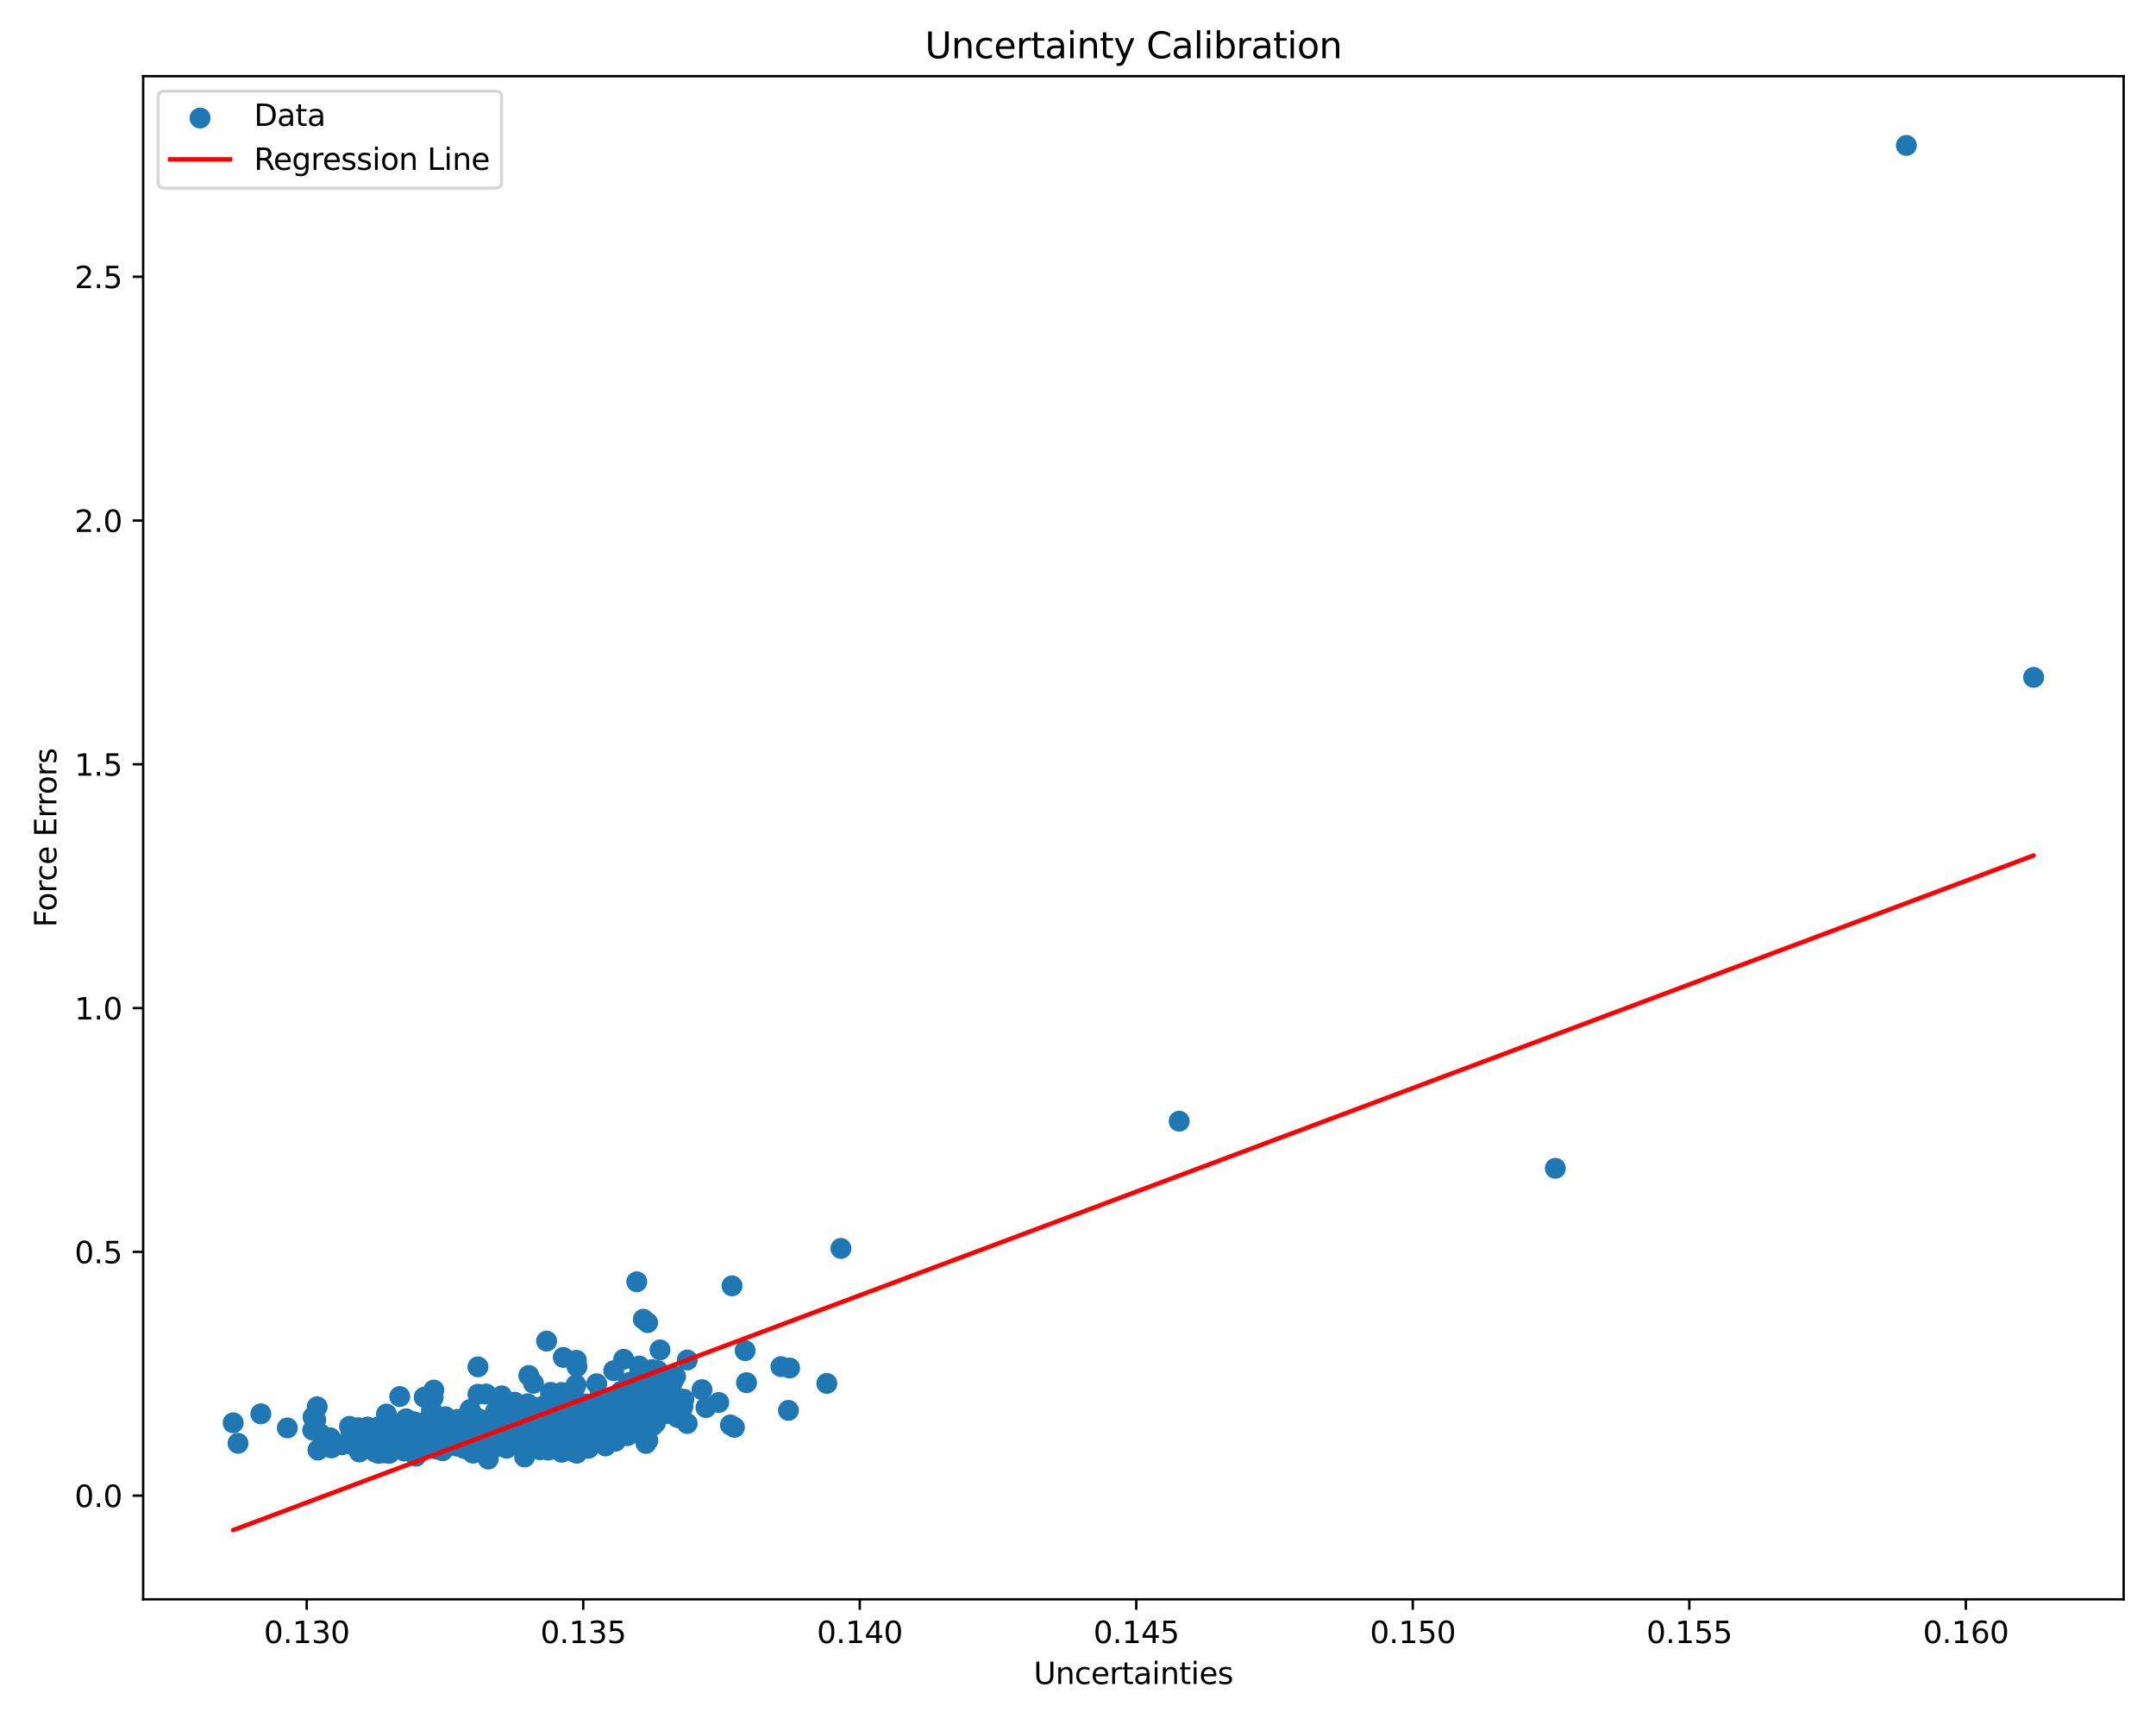 <?xml version="1.0" encoding="utf-8" standalone="no"?>
<!DOCTYPE svg PUBLIC "-//W3C//DTD SVG 1.1//EN"
  "http://www.w3.org/Graphics/SVG/1.1/DTD/svg11.dtd">
<svg xmlns:xlink="http://www.w3.org/1999/xlink" width="720pt" height="576pt" viewBox="0 0 720 576" xmlns="http://www.w3.org/2000/svg" version="1.1">
 <defs>
  <style type="text/css">*{stroke-linejoin: round; stroke-linecap: butt}</style>
 </defs>
 <g id="figure_1">
  <g id="patch_1">
   <path d="M 0 576 
L 720 576 
L 720 0 
L 0 0 
z
" style="fill: #ffffff"/>
  </g>
  <g id="axes_1">
   <g id="patch_2">
    <path d="M 47.81 534.04 
L 709.2 534.04 
L 709.2 25.44 
L 47.81 25.44 
z
" style="fill: #ffffff"/>
   </g>
   <g id="PathCollection_1">
    <defs>
     <path id="m5e4ddb9a50" d="M 0 3 
C 0.796 3 1.559 2.684 2.121 2.121 
C 2.684 1.559 3 0.796 3 0 
C 3 -0.796 2.684 -1.559 2.121 -2.121 
C 1.559 -2.684 0.796 -3 0 -3 
C -0.796 -3 -1.559 -2.684 -2.121 -2.121 
C -2.684 -1.559 -3 -0.796 -3 0 
C -3 0.796 -2.684 1.559 -2.121 2.121 
C -1.559 2.684 -0.796 3 0 3 
z
" style="stroke: #1f77b4"/>
    </defs>
    <g clip-path="url(#p3e5e8ea418)">
     <use xlink:href="#m5e4ddb9a50" x="185.952" y="480.517" style="fill: #1f77b4; stroke: #1f77b4"/>
     <use xlink:href="#m5e4ddb9a50" x="221.743" y="470.707" style="fill: #1f77b4; stroke: #1f77b4"/>
     <use xlink:href="#m5e4ddb9a50" x="163.053" y="487.194" style="fill: #1f77b4; stroke: #1f77b4"/>
     <use xlink:href="#m5e4ddb9a50" x="148.093" y="481.385" style="fill: #1f77b4; stroke: #1f77b4"/>
     <use xlink:href="#m5e4ddb9a50" x="164.513" y="483.822" style="fill: #1f77b4; stroke: #1f77b4"/>
     <use xlink:href="#m5e4ddb9a50" x="158.148" y="476.138" style="fill: #1f77b4; stroke: #1f77b4"/>
     <use xlink:href="#m5e4ddb9a50" x="126.424" y="485.302" style="fill: #1f77b4; stroke: #1f77b4"/>
     <use xlink:href="#m5e4ddb9a50" x="126.362" y="476.418" style="fill: #1f77b4; stroke: #1f77b4"/>
     <use xlink:href="#m5e4ddb9a50" x="174.395" y="475.764" style="fill: #1f77b4; stroke: #1f77b4"/>
     <use xlink:href="#m5e4ddb9a50" x="106.171" y="484.196" style="fill: #1f77b4; stroke: #1f77b4"/>
     <use xlink:href="#m5e4ddb9a50" x="136.225" y="476.873" style="fill: #1f77b4; stroke: #1f77b4"/>
     <use xlink:href="#m5e4ddb9a50" x="197.688" y="468.866" style="fill: #1f77b4; stroke: #1f77b4"/>
     <use xlink:href="#m5e4ddb9a50" x="182.695" y="479.469" style="fill: #1f77b4; stroke: #1f77b4"/>
     <use xlink:href="#m5e4ddb9a50" x="190.938" y="468.485" style="fill: #1f77b4; stroke: #1f77b4"/>
     <use xlink:href="#m5e4ddb9a50" x="166.406" y="474.7" style="fill: #1f77b4; stroke: #1f77b4"/>
     <use xlink:href="#m5e4ddb9a50" x="119.455" y="476.797" style="fill: #1f77b4; stroke: #1f77b4"/>
     <use xlink:href="#m5e4ddb9a50" x="195.624" y="477.98" style="fill: #1f77b4; stroke: #1f77b4"/>
     <use xlink:href="#m5e4ddb9a50" x="147.839" y="484.414" style="fill: #1f77b4; stroke: #1f77b4"/>
     <use xlink:href="#m5e4ddb9a50" x="196.203" y="474.422" style="fill: #1f77b4; stroke: #1f77b4"/>
     <use xlink:href="#m5e4ddb9a50" x="183.973" y="468.646" style="fill: #1f77b4; stroke: #1f77b4"/>
     <use xlink:href="#m5e4ddb9a50" x="636.642" y="48.558" style="fill: #1f77b4; stroke: #1f77b4"/>
     <use xlink:href="#m5e4ddb9a50" x="169.216" y="483.58" style="fill: #1f77b4; stroke: #1f77b4"/>
     <use xlink:href="#m5e4ddb9a50" x="193.227" y="474.403" style="fill: #1f77b4; stroke: #1f77b4"/>
     <use xlink:href="#m5e4ddb9a50" x="107.059" y="478.843" style="fill: #1f77b4; stroke: #1f77b4"/>
     <use xlink:href="#m5e4ddb9a50" x="117.202" y="478.152" style="fill: #1f77b4; stroke: #1f77b4"/>
     <use xlink:href="#m5e4ddb9a50" x="208.272" y="453.876" style="fill: #1f77b4; stroke: #1f77b4"/>
     <use xlink:href="#m5e4ddb9a50" x="207.18" y="470.994" style="fill: #1f77b4; stroke: #1f77b4"/>
     <use xlink:href="#m5e4ddb9a50" x="209.559" y="477.56" style="fill: #1f77b4; stroke: #1f77b4"/>
     <use xlink:href="#m5e4ddb9a50" x="216.475" y="474.609" style="fill: #1f77b4; stroke: #1f77b4"/>
     <use xlink:href="#m5e4ddb9a50" x="216.347" y="480.986" style="fill: #1f77b4; stroke: #1f77b4"/>
     <use xlink:href="#m5e4ddb9a50" x="192.921" y="482.412" style="fill: #1f77b4; stroke: #1f77b4"/>
     <use xlink:href="#m5e4ddb9a50" x="188.122" y="453.257" style="fill: #1f77b4; stroke: #1f77b4"/>
     <use xlink:href="#m5e4ddb9a50" x="151.167" y="477.165" style="fill: #1f77b4; stroke: #1f77b4"/>
     <use xlink:href="#m5e4ddb9a50" x="220.418" y="450.752" style="fill: #1f77b4; stroke: #1f77b4"/>
     <use xlink:href="#m5e4ddb9a50" x="200.71" y="470.57" style="fill: #1f77b4; stroke: #1f77b4"/>
     <use xlink:href="#m5e4ddb9a50" x="148.114" y="474.264" style="fill: #1f77b4; stroke: #1f77b4"/>
     <use xlink:href="#m5e4ddb9a50" x="198.105" y="476.854" style="fill: #1f77b4; stroke: #1f77b4"/>
     <use xlink:href="#m5e4ddb9a50" x="212.098" y="471.793" style="fill: #1f77b4; stroke: #1f77b4"/>
     <use xlink:href="#m5e4ddb9a50" x="152.905" y="473.93" style="fill: #1f77b4; stroke: #1f77b4"/>
     <use xlink:href="#m5e4ddb9a50" x="218.088" y="474.574" style="fill: #1f77b4; stroke: #1f77b4"/>
     <use xlink:href="#m5e4ddb9a50" x="218.873" y="475.157" style="fill: #1f77b4; stroke: #1f77b4"/>
     <use xlink:href="#m5e4ddb9a50" x="187.578" y="484.934" style="fill: #1f77b4; stroke: #1f77b4"/>
     <use xlink:href="#m5e4ddb9a50" x="143.277" y="481.193" style="fill: #1f77b4; stroke: #1f77b4"/>
     <use xlink:href="#m5e4ddb9a50" x="117.034" y="482.215" style="fill: #1f77b4; stroke: #1f77b4"/>
     <use xlink:href="#m5e4ddb9a50" x="144.379" y="479.399" style="fill: #1f77b4; stroke: #1f77b4"/>
     <use xlink:href="#m5e4ddb9a50" x="165.094" y="481.783" style="fill: #1f77b4; stroke: #1f77b4"/>
     <use xlink:href="#m5e4ddb9a50" x="179.187" y="477.897" style="fill: #1f77b4; stroke: #1f77b4"/>
     <use xlink:href="#m5e4ddb9a50" x="156.801" y="474.396" style="fill: #1f77b4; stroke: #1f77b4"/>
     <use xlink:href="#m5e4ddb9a50" x="175.189" y="486.506" style="fill: #1f77b4; stroke: #1f77b4"/>
     <use xlink:href="#m5e4ddb9a50" x="145.726" y="483.879" style="fill: #1f77b4; stroke: #1f77b4"/>
     <use xlink:href="#m5e4ddb9a50" x="173.857" y="482.498" style="fill: #1f77b4; stroke: #1f77b4"/>
     <use xlink:href="#m5e4ddb9a50" x="169.091" y="477.572" style="fill: #1f77b4; stroke: #1f77b4"/>
     <use xlink:href="#m5e4ddb9a50" x="155.696" y="477.86" style="fill: #1f77b4; stroke: #1f77b4"/>
     <use xlink:href="#m5e4ddb9a50" x="179.584" y="480.053" style="fill: #1f77b4; stroke: #1f77b4"/>
     <use xlink:href="#m5e4ddb9a50" x="144.658" y="466.687" style="fill: #1f77b4; stroke: #1f77b4"/>
     <use xlink:href="#m5e4ddb9a50" x="245.258" y="476.607" style="fill: #1f77b4; stroke: #1f77b4"/>
     <use xlink:href="#m5e4ddb9a50" x="176.18" y="468.736" style="fill: #1f77b4; stroke: #1f77b4"/>
     <use xlink:href="#m5e4ddb9a50" x="141.652" y="466.547" style="fill: #1f77b4; stroke: #1f77b4"/>
     <use xlink:href="#m5e4ddb9a50" x="196.631" y="472.455" style="fill: #1f77b4; stroke: #1f77b4"/>
     <use xlink:href="#m5e4ddb9a50" x="195.349" y="470.872" style="fill: #1f77b4; stroke: #1f77b4"/>
     <use xlink:href="#m5e4ddb9a50" x="150.345" y="482.006" style="fill: #1f77b4; stroke: #1f77b4"/>
     <use xlink:href="#m5e4ddb9a50" x="129.988" y="485.285" style="fill: #1f77b4; stroke: #1f77b4"/>
     <use xlink:href="#m5e4ddb9a50" x="104.431" y="477.536" style="fill: #1f77b4; stroke: #1f77b4"/>
     <use xlink:href="#m5e4ddb9a50" x="181.851" y="469.277" style="fill: #1f77b4; stroke: #1f77b4"/>
     <use xlink:href="#m5e4ddb9a50" x="125.243" y="481.556" style="fill: #1f77b4; stroke: #1f77b4"/>
     <use xlink:href="#m5e4ddb9a50" x="214.939" y="479.755" style="fill: #1f77b4; stroke: #1f77b4"/>
     <use xlink:href="#m5e4ddb9a50" x="183.579" y="477.18" style="fill: #1f77b4; stroke: #1f77b4"/>
     <use xlink:href="#m5e4ddb9a50" x="136.752" y="480.881" style="fill: #1f77b4; stroke: #1f77b4"/>
     <use xlink:href="#m5e4ddb9a50" x="176.318" y="482.353" style="fill: #1f77b4; stroke: #1f77b4"/>
     <use xlink:href="#m5e4ddb9a50" x="156.984" y="470.657" style="fill: #1f77b4; stroke: #1f77b4"/>
     <use xlink:href="#m5e4ddb9a50" x="147.192" y="481.863" style="fill: #1f77b4; stroke: #1f77b4"/>
     <use xlink:href="#m5e4ddb9a50" x="184.669" y="468.996" style="fill: #1f77b4; stroke: #1f77b4"/>
     <use xlink:href="#m5e4ddb9a50" x="183.858" y="464.927" style="fill: #1f77b4; stroke: #1f77b4"/>
     <use xlink:href="#m5e4ddb9a50" x="163.992" y="481.607" style="fill: #1f77b4; stroke: #1f77b4"/>
     <use xlink:href="#m5e4ddb9a50" x="213.221" y="467.766" style="fill: #1f77b4; stroke: #1f77b4"/>
     <use xlink:href="#m5e4ddb9a50" x="160.382" y="480.211" style="fill: #1f77b4; stroke: #1f77b4"/>
     <use xlink:href="#m5e4ddb9a50" x="217.907" y="471.277" style="fill: #1f77b4; stroke: #1f77b4"/>
     <use xlink:href="#m5e4ddb9a50" x="209.873" y="461.691" style="fill: #1f77b4; stroke: #1f77b4"/>
     <use xlink:href="#m5e4ddb9a50" x="137.751" y="482.149" style="fill: #1f77b4; stroke: #1f77b4"/>
     <use xlink:href="#m5e4ddb9a50" x="139.689" y="480.871" style="fill: #1f77b4; stroke: #1f77b4"/>
     <use xlink:href="#m5e4ddb9a50" x="148.622" y="478.414" style="fill: #1f77b4; stroke: #1f77b4"/>
     <use xlink:href="#m5e4ddb9a50" x="187.479" y="481.064" style="fill: #1f77b4; stroke: #1f77b4"/>
     <use xlink:href="#m5e4ddb9a50" x="192.481" y="454.214" style="fill: #1f77b4; stroke: #1f77b4"/>
     <use xlink:href="#m5e4ddb9a50" x="125.768" y="485.004" style="fill: #1f77b4; stroke: #1f77b4"/>
     <use xlink:href="#m5e4ddb9a50" x="193.665" y="475.577" style="fill: #1f77b4; stroke: #1f77b4"/>
     <use xlink:href="#m5e4ddb9a50" x="194.529" y="478.747" style="fill: #1f77b4; stroke: #1f77b4"/>
     <use xlink:href="#m5e4ddb9a50" x="151.584" y="480.332" style="fill: #1f77b4; stroke: #1f77b4"/>
     <use xlink:href="#m5e4ddb9a50" x="178.205" y="481.799" style="fill: #1f77b4; stroke: #1f77b4"/>
     <use xlink:href="#m5e4ddb9a50" x="95.962" y="476.803" style="fill: #1f77b4; stroke: #1f77b4"/>
     <use xlink:href="#m5e4ddb9a50" x="135.427" y="482.812" style="fill: #1f77b4; stroke: #1f77b4"/>
     <use xlink:href="#m5e4ddb9a50" x="134.835" y="474.918" style="fill: #1f77b4; stroke: #1f77b4"/>
     <use xlink:href="#m5e4ddb9a50" x="169.326" y="479.466" style="fill: #1f77b4; stroke: #1f77b4"/>
     <use xlink:href="#m5e4ddb9a50" x="144.875" y="464.166" style="fill: #1f77b4; stroke: #1f77b4"/>
     <use xlink:href="#m5e4ddb9a50" x="191.566" y="484.74" style="fill: #1f77b4; stroke: #1f77b4"/>
     <use xlink:href="#m5e4ddb9a50" x="194.019" y="477.811" style="fill: #1f77b4; stroke: #1f77b4"/>
     <use xlink:href="#m5e4ddb9a50" x="172.236" y="477.495" style="fill: #1f77b4; stroke: #1f77b4"/>
     <use xlink:href="#m5e4ddb9a50" x="221.739" y="461.934" style="fill: #1f77b4; stroke: #1f77b4"/>
     <use xlink:href="#m5e4ddb9a50" x="201.789" y="480.9" style="fill: #1f77b4; stroke: #1f77b4"/>
     <use xlink:href="#m5e4ddb9a50" x="190.235" y="476.318" style="fill: #1f77b4; stroke: #1f77b4"/>
     <use xlink:href="#m5e4ddb9a50" x="224.759" y="465.557" style="fill: #1f77b4; stroke: #1f77b4"/>
     <use xlink:href="#m5e4ddb9a50" x="192.375" y="462.442" style="fill: #1f77b4; stroke: #1f77b4"/>
     <use xlink:href="#m5e4ddb9a50" x="160.448" y="478.51" style="fill: #1f77b4; stroke: #1f77b4"/>
     <use xlink:href="#m5e4ddb9a50" x="248.838" y="450.983" style="fill: #1f77b4; stroke: #1f77b4"/>
     <use xlink:href="#m5e4ddb9a50" x="111.204" y="483.083" style="fill: #1f77b4; stroke: #1f77b4"/>
     <use xlink:href="#m5e4ddb9a50" x="177.794" y="481.948" style="fill: #1f77b4; stroke: #1f77b4"/>
     <use xlink:href="#m5e4ddb9a50" x="190.644" y="479.252" style="fill: #1f77b4; stroke: #1f77b4"/>
     <use xlink:href="#m5e4ddb9a50" x="138.02" y="479.376" style="fill: #1f77b4; stroke: #1f77b4"/>
     <use xlink:href="#m5e4ddb9a50" x="161.461" y="479.724" style="fill: #1f77b4; stroke: #1f77b4"/>
     <use xlink:href="#m5e4ddb9a50" x="199.864" y="474.25" style="fill: #1f77b4; stroke: #1f77b4"/>
     <use xlink:href="#m5e4ddb9a50" x="174.368" y="479.987" style="fill: #1f77b4; stroke: #1f77b4"/>
     <use xlink:href="#m5e4ddb9a50" x="147.734" y="480.562" style="fill: #1f77b4; stroke: #1f77b4"/>
     <use xlink:href="#m5e4ddb9a50" x="276.116" y="461.947" style="fill: #1f77b4; stroke: #1f77b4"/>
     <use xlink:href="#m5e4ddb9a50" x="215.65" y="479.412" style="fill: #1f77b4; stroke: #1f77b4"/>
     <use xlink:href="#m5e4ddb9a50" x="166.584" y="476.059" style="fill: #1f77b4; stroke: #1f77b4"/>
     <use xlink:href="#m5e4ddb9a50" x="131.11" y="477.674" style="fill: #1f77b4; stroke: #1f77b4"/>
     <use xlink:href="#m5e4ddb9a50" x="152.071" y="474.653" style="fill: #1f77b4; stroke: #1f77b4"/>
     <use xlink:href="#m5e4ddb9a50" x="191.458" y="469.83" style="fill: #1f77b4; stroke: #1f77b4"/>
     <use xlink:href="#m5e4ddb9a50" x="182.27" y="481.548" style="fill: #1f77b4; stroke: #1f77b4"/>
     <use xlink:href="#m5e4ddb9a50" x="178.636" y="481.227" style="fill: #1f77b4; stroke: #1f77b4"/>
     <use xlink:href="#m5e4ddb9a50" x="151.458" y="478.516" style="fill: #1f77b4; stroke: #1f77b4"/>
     <use xlink:href="#m5e4ddb9a50" x="260.788" y="456.331" style="fill: #1f77b4; stroke: #1f77b4"/>
     <use xlink:href="#m5e4ddb9a50" x="187.584" y="474.548" style="fill: #1f77b4; stroke: #1f77b4"/>
     <use xlink:href="#m5e4ddb9a50" x="191.105" y="472.56" style="fill: #1f77b4; stroke: #1f77b4"/>
     <use xlink:href="#m5e4ddb9a50" x="197.231" y="476.392" style="fill: #1f77b4; stroke: #1f77b4"/>
     <use xlink:href="#m5e4ddb9a50" x="203.963" y="478.929" style="fill: #1f77b4; stroke: #1f77b4"/>
     <use xlink:href="#m5e4ddb9a50" x="214.982" y="458.324" style="fill: #1f77b4; stroke: #1f77b4"/>
     <use xlink:href="#m5e4ddb9a50" x="188.921" y="474.512" style="fill: #1f77b4; stroke: #1f77b4"/>
     <use xlink:href="#m5e4ddb9a50" x="180.641" y="479.856" style="fill: #1f77b4; stroke: #1f77b4"/>
     <use xlink:href="#m5e4ddb9a50" x="142.261" y="475.843" style="fill: #1f77b4; stroke: #1f77b4"/>
     <use xlink:href="#m5e4ddb9a50" x="172.724" y="478.832" style="fill: #1f77b4; stroke: #1f77b4"/>
     <use xlink:href="#m5e4ddb9a50" x="137.982" y="482.016" style="fill: #1f77b4; stroke: #1f77b4"/>
     <use xlink:href="#m5e4ddb9a50" x="164.807" y="480.113" style="fill: #1f77b4; stroke: #1f77b4"/>
     <use xlink:href="#m5e4ddb9a50" x="135.326" y="479.833" style="fill: #1f77b4; stroke: #1f77b4"/>
     <use xlink:href="#m5e4ddb9a50" x="263.704" y="456.793" style="fill: #1f77b4; stroke: #1f77b4"/>
     <use xlink:href="#m5e4ddb9a50" x="169.411" y="483.177" style="fill: #1f77b4; stroke: #1f77b4"/>
     <use xlink:href="#m5e4ddb9a50" x="156.37" y="474.654" style="fill: #1f77b4; stroke: #1f77b4"/>
     <use xlink:href="#m5e4ddb9a50" x="194.366" y="472.797" style="fill: #1f77b4; stroke: #1f77b4"/>
     <use xlink:href="#m5e4ddb9a50" x="202.207" y="482.825" style="fill: #1f77b4; stroke: #1f77b4"/>
     <use xlink:href="#m5e4ddb9a50" x="185.702" y="480.089" style="fill: #1f77b4; stroke: #1f77b4"/>
     <use xlink:href="#m5e4ddb9a50" x="168.324" y="474.26" style="fill: #1f77b4; stroke: #1f77b4"/>
     <use xlink:href="#m5e4ddb9a50" x="179.52" y="482.299" style="fill: #1f77b4; stroke: #1f77b4"/>
     <use xlink:href="#m5e4ddb9a50" x="229.494" y="475.322" style="fill: #1f77b4; stroke: #1f77b4"/>
     <use xlink:href="#m5e4ddb9a50" x="147.928" y="483.946" style="fill: #1f77b4; stroke: #1f77b4"/>
     <use xlink:href="#m5e4ddb9a50" x="146.587" y="481.675" style="fill: #1f77b4; stroke: #1f77b4"/>
     <use xlink:href="#m5e4ddb9a50" x="149.56" y="477.559" style="fill: #1f77b4; stroke: #1f77b4"/>
     <use xlink:href="#m5e4ddb9a50" x="217.231" y="472.376" style="fill: #1f77b4; stroke: #1f77b4"/>
     <use xlink:href="#m5e4ddb9a50" x="214.171" y="473.259" style="fill: #1f77b4; stroke: #1f77b4"/>
     <use xlink:href="#m5e4ddb9a50" x="204.282" y="478.315" style="fill: #1f77b4; stroke: #1f77b4"/>
     <use xlink:href="#m5e4ddb9a50" x="227.767" y="467.55" style="fill: #1f77b4; stroke: #1f77b4"/>
     <use xlink:href="#m5e4ddb9a50" x="179.864" y="480.356" style="fill: #1f77b4; stroke: #1f77b4"/>
     <use xlink:href="#m5e4ddb9a50" x="144.093" y="470.759" style="fill: #1f77b4; stroke: #1f77b4"/>
     <use xlink:href="#m5e4ddb9a50" x="151.702" y="478.629" style="fill: #1f77b4; stroke: #1f77b4"/>
     <use xlink:href="#m5e4ddb9a50" x="181.498" y="482.767" style="fill: #1f77b4; stroke: #1f77b4"/>
     <use xlink:href="#m5e4ddb9a50" x="132.228" y="480.927" style="fill: #1f77b4; stroke: #1f77b4"/>
     <use xlink:href="#m5e4ddb9a50" x="217.51" y="462.459" style="fill: #1f77b4; stroke: #1f77b4"/>
     <use xlink:href="#m5e4ddb9a50" x="137.948" y="478.697" style="fill: #1f77b4; stroke: #1f77b4"/>
     <use xlink:href="#m5e4ddb9a50" x="148.716" y="477.737" style="fill: #1f77b4; stroke: #1f77b4"/>
     <use xlink:href="#m5e4ddb9a50" x="197.626" y="479.514" style="fill: #1f77b4; stroke: #1f77b4"/>
     <use xlink:href="#m5e4ddb9a50" x="166.963" y="475.999" style="fill: #1f77b4; stroke: #1f77b4"/>
     <use xlink:href="#m5e4ddb9a50" x="210.544" y="472.162" style="fill: #1f77b4; stroke: #1f77b4"/>
     <use xlink:href="#m5e4ddb9a50" x="167.878" y="481.203" style="fill: #1f77b4; stroke: #1f77b4"/>
     <use xlink:href="#m5e4ddb9a50" x="174.756" y="472.272" style="fill: #1f77b4; stroke: #1f77b4"/>
     <use xlink:href="#m5e4ddb9a50" x="154.95" y="483.635" style="fill: #1f77b4; stroke: #1f77b4"/>
     <use xlink:href="#m5e4ddb9a50" x="155.421" y="475.76" style="fill: #1f77b4; stroke: #1f77b4"/>
     <use xlink:href="#m5e4ddb9a50" x="138.243" y="474.739" style="fill: #1f77b4; stroke: #1f77b4"/>
     <use xlink:href="#m5e4ddb9a50" x="200.351" y="466.074" style="fill: #1f77b4; stroke: #1f77b4"/>
     <use xlink:href="#m5e4ddb9a50" x="143.516" y="478.842" style="fill: #1f77b4; stroke: #1f77b4"/>
     <use xlink:href="#m5e4ddb9a50" x="144.134" y="477.855" style="fill: #1f77b4; stroke: #1f77b4"/>
     <use xlink:href="#m5e4ddb9a50" x="148.437" y="480.319" style="fill: #1f77b4; stroke: #1f77b4"/>
     <use xlink:href="#m5e4ddb9a50" x="124.996" y="477.126" style="fill: #1f77b4; stroke: #1f77b4"/>
     <use xlink:href="#m5e4ddb9a50" x="219.674" y="457.679" style="fill: #1f77b4; stroke: #1f77b4"/>
     <use xlink:href="#m5e4ddb9a50" x="145.223" y="483.334" style="fill: #1f77b4; stroke: #1f77b4"/>
     <use xlink:href="#m5e4ddb9a50" x="215.521" y="463.737" style="fill: #1f77b4; stroke: #1f77b4"/>
     <use xlink:href="#m5e4ddb9a50" x="180.377" y="477.481" style="fill: #1f77b4; stroke: #1f77b4"/>
     <use xlink:href="#m5e4ddb9a50" x="158.267" y="476.414" style="fill: #1f77b4; stroke: #1f77b4"/>
     <use xlink:href="#m5e4ddb9a50" x="144.064" y="472.449" style="fill: #1f77b4; stroke: #1f77b4"/>
     <use xlink:href="#m5e4ddb9a50" x="196.553" y="483.599" style="fill: #1f77b4; stroke: #1f77b4"/>
     <use xlink:href="#m5e4ddb9a50" x="215.6" y="476.873" style="fill: #1f77b4; stroke: #1f77b4"/>
     <use xlink:href="#m5e4ddb9a50" x="149.618" y="482.81" style="fill: #1f77b4; stroke: #1f77b4"/>
     <use xlink:href="#m5e4ddb9a50" x="209.607" y="470.325" style="fill: #1f77b4; stroke: #1f77b4"/>
     <use xlink:href="#m5e4ddb9a50" x="225.61" y="459.616" style="fill: #1f77b4; stroke: #1f77b4"/>
     <use xlink:href="#m5e4ddb9a50" x="125.606" y="482.364" style="fill: #1f77b4; stroke: #1f77b4"/>
     <use xlink:href="#m5e4ddb9a50" x="154.444" y="479.528" style="fill: #1f77b4; stroke: #1f77b4"/>
     <use xlink:href="#m5e4ddb9a50" x="132.976" y="481.305" style="fill: #1f77b4; stroke: #1f77b4"/>
     <use xlink:href="#m5e4ddb9a50" x="143.903" y="477.945" style="fill: #1f77b4; stroke: #1f77b4"/>
     <use xlink:href="#m5e4ddb9a50" x="175.684" y="483.839" style="fill: #1f77b4; stroke: #1f77b4"/>
     <use xlink:href="#m5e4ddb9a50" x="138.446" y="479.917" style="fill: #1f77b4; stroke: #1f77b4"/>
     <use xlink:href="#m5e4ddb9a50" x="87.107" y="472.097" style="fill: #1f77b4; stroke: #1f77b4"/>
     <use xlink:href="#m5e4ddb9a50" x="223.035" y="472.05" style="fill: #1f77b4; stroke: #1f77b4"/>
     <use xlink:href="#m5e4ddb9a50" x="118.123" y="481.399" style="fill: #1f77b4; stroke: #1f77b4"/>
     <use xlink:href="#m5e4ddb9a50" x="178.117" y="469.854" style="fill: #1f77b4; stroke: #1f77b4"/>
     <use xlink:href="#m5e4ddb9a50" x="133.488" y="466.324" style="fill: #1f77b4; stroke: #1f77b4"/>
     <use xlink:href="#m5e4ddb9a50" x="217.978" y="476.057" style="fill: #1f77b4; stroke: #1f77b4"/>
     <use xlink:href="#m5e4ddb9a50" x="146.173" y="473.366" style="fill: #1f77b4; stroke: #1f77b4"/>
     <use xlink:href="#m5e4ddb9a50" x="182.738" y="473.886" style="fill: #1f77b4; stroke: #1f77b4"/>
     <use xlink:href="#m5e4ddb9a50" x="184.077" y="482.906" style="fill: #1f77b4; stroke: #1f77b4"/>
     <use xlink:href="#m5e4ddb9a50" x="223" y="470.337" style="fill: #1f77b4; stroke: #1f77b4"/>
     <use xlink:href="#m5e4ddb9a50" x="165.203" y="480.681" style="fill: #1f77b4; stroke: #1f77b4"/>
     <use xlink:href="#m5e4ddb9a50" x="263.308" y="470.936" style="fill: #1f77b4; stroke: #1f77b4"/>
     <use xlink:href="#m5e4ddb9a50" x="128.934" y="479.176" style="fill: #1f77b4; stroke: #1f77b4"/>
     <use xlink:href="#m5e4ddb9a50" x="175.224" y="482.317" style="fill: #1f77b4; stroke: #1f77b4"/>
     <use xlink:href="#m5e4ddb9a50" x="160.475" y="482.419" style="fill: #1f77b4; stroke: #1f77b4"/>
     <use xlink:href="#m5e4ddb9a50" x="159.135" y="473.402" style="fill: #1f77b4; stroke: #1f77b4"/>
     <use xlink:href="#m5e4ddb9a50" x="110.707" y="483.476" style="fill: #1f77b4; stroke: #1f77b4"/>
     <use xlink:href="#m5e4ddb9a50" x="149.39" y="481.345" style="fill: #1f77b4; stroke: #1f77b4"/>
     <use xlink:href="#m5e4ddb9a50" x="159.562" y="475.227" style="fill: #1f77b4; stroke: #1f77b4"/>
     <use xlink:href="#m5e4ddb9a50" x="149.914" y="475.278" style="fill: #1f77b4; stroke: #1f77b4"/>
     <use xlink:href="#m5e4ddb9a50" x="148.217" y="480.433" style="fill: #1f77b4; stroke: #1f77b4"/>
     <use xlink:href="#m5e4ddb9a50" x="200.711" y="470.185" style="fill: #1f77b4; stroke: #1f77b4"/>
     <use xlink:href="#m5e4ddb9a50" x="182.939" y="478.737" style="fill: #1f77b4; stroke: #1f77b4"/>
     <use xlink:href="#m5e4ddb9a50" x="213.475" y="456.146" style="fill: #1f77b4; stroke: #1f77b4"/>
     <use xlink:href="#m5e4ddb9a50" x="193.552" y="480.528" style="fill: #1f77b4; stroke: #1f77b4"/>
     <use xlink:href="#m5e4ddb9a50" x="168.582" y="480.518" style="fill: #1f77b4; stroke: #1f77b4"/>
     <use xlink:href="#m5e4ddb9a50" x="148.863" y="473.987" style="fill: #1f77b4; stroke: #1f77b4"/>
     <use xlink:href="#m5e4ddb9a50" x="175.328" y="483.355" style="fill: #1f77b4; stroke: #1f77b4"/>
     <use xlink:href="#m5e4ddb9a50" x="194.473" y="469.758" style="fill: #1f77b4; stroke: #1f77b4"/>
     <use xlink:href="#m5e4ddb9a50" x="147.464" y="477.324" style="fill: #1f77b4; stroke: #1f77b4"/>
     <use xlink:href="#m5e4ddb9a50" x="169.793" y="480.474" style="fill: #1f77b4; stroke: #1f77b4"/>
     <use xlink:href="#m5e4ddb9a50" x="145.342" y="475" style="fill: #1f77b4; stroke: #1f77b4"/>
     <use xlink:href="#m5e4ddb9a50" x="169.639" y="480.914" style="fill: #1f77b4; stroke: #1f77b4"/>
     <use xlink:href="#m5e4ddb9a50" x="180.544" y="478.409" style="fill: #1f77b4; stroke: #1f77b4"/>
     <use xlink:href="#m5e4ddb9a50" x="168.223" y="482.834" style="fill: #1f77b4; stroke: #1f77b4"/>
     <use xlink:href="#m5e4ddb9a50" x="219.829" y="471.658" style="fill: #1f77b4; stroke: #1f77b4"/>
     <use xlink:href="#m5e4ddb9a50" x="207.244" y="474.731" style="fill: #1f77b4; stroke: #1f77b4"/>
     <use xlink:href="#m5e4ddb9a50" x="147.377" y="474.384" style="fill: #1f77b4; stroke: #1f77b4"/>
     <use xlink:href="#m5e4ddb9a50" x="151.604" y="481.297" style="fill: #1f77b4; stroke: #1f77b4"/>
     <use xlink:href="#m5e4ddb9a50" x="280.831" y="416.876" style="fill: #1f77b4; stroke: #1f77b4"/>
     <use xlink:href="#m5e4ddb9a50" x="214.836" y="440.515" style="fill: #1f77b4; stroke: #1f77b4"/>
     <use xlink:href="#m5e4ddb9a50" x="195.135" y="470.548" style="fill: #1f77b4; stroke: #1f77b4"/>
     <use xlink:href="#m5e4ddb9a50" x="228.036" y="469.738" style="fill: #1f77b4; stroke: #1f77b4"/>
     <use xlink:href="#m5e4ddb9a50" x="228.389" y="467.219" style="fill: #1f77b4; stroke: #1f77b4"/>
     <use xlink:href="#m5e4ddb9a50" x="152.575" y="482.87" style="fill: #1f77b4; stroke: #1f77b4"/>
     <use xlink:href="#m5e4ddb9a50" x="229.509" y="454.127" style="fill: #1f77b4; stroke: #1f77b4"/>
     <use xlink:href="#m5e4ddb9a50" x="119.127" y="480.413" style="fill: #1f77b4; stroke: #1f77b4"/>
     <use xlink:href="#m5e4ddb9a50" x="162.667" y="479.117" style="fill: #1f77b4; stroke: #1f77b4"/>
     <use xlink:href="#m5e4ddb9a50" x="158.157" y="474.786" style="fill: #1f77b4; stroke: #1f77b4"/>
     <use xlink:href="#m5e4ddb9a50" x="145.865" y="480.609" style="fill: #1f77b4; stroke: #1f77b4"/>
     <use xlink:href="#m5e4ddb9a50" x="176.075" y="477.938" style="fill: #1f77b4; stroke: #1f77b4"/>
     <use xlink:href="#m5e4ddb9a50" x="221.695" y="461.156" style="fill: #1f77b4; stroke: #1f77b4"/>
     <use xlink:href="#m5e4ddb9a50" x="214.236" y="465.799" style="fill: #1f77b4; stroke: #1f77b4"/>
     <use xlink:href="#m5e4ddb9a50" x="679.137" y="226.184" style="fill: #1f77b4; stroke: #1f77b4"/>
     <use xlink:href="#m5e4ddb9a50" x="161.086" y="476.714" style="fill: #1f77b4; stroke: #1f77b4"/>
     <use xlink:href="#m5e4ddb9a50" x="192.362" y="475.948" style="fill: #1f77b4; stroke: #1f77b4"/>
     <use xlink:href="#m5e4ddb9a50" x="159.609" y="465.56" style="fill: #1f77b4; stroke: #1f77b4"/>
     <use xlink:href="#m5e4ddb9a50" x="134.986" y="484.519" style="fill: #1f77b4; stroke: #1f77b4"/>
     <use xlink:href="#m5e4ddb9a50" x="187.298" y="475.33" style="fill: #1f77b4; stroke: #1f77b4"/>
     <use xlink:href="#m5e4ddb9a50" x="212.652" y="428.007" style="fill: #1f77b4; stroke: #1f77b4"/>
     <use xlink:href="#m5e4ddb9a50" x="157.246" y="482.79" style="fill: #1f77b4; stroke: #1f77b4"/>
     <use xlink:href="#m5e4ddb9a50" x="191.601" y="483.8" style="fill: #1f77b4; stroke: #1f77b4"/>
     <use xlink:href="#m5e4ddb9a50" x="172.248" y="482.119" style="fill: #1f77b4; stroke: #1f77b4"/>
     <use xlink:href="#m5e4ddb9a50" x="155.177" y="479.913" style="fill: #1f77b4; stroke: #1f77b4"/>
     <use xlink:href="#m5e4ddb9a50" x="191.591" y="482.945" style="fill: #1f77b4; stroke: #1f77b4"/>
     <use xlink:href="#m5e4ddb9a50" x="127.279" y="477.487" style="fill: #1f77b4; stroke: #1f77b4"/>
     <use xlink:href="#m5e4ddb9a50" x="227.432" y="472.262" style="fill: #1f77b4; stroke: #1f77b4"/>
     <use xlink:href="#m5e4ddb9a50" x="126.593" y="477.821" style="fill: #1f77b4; stroke: #1f77b4"/>
     <use xlink:href="#m5e4ddb9a50" x="218.46" y="469.739" style="fill: #1f77b4; stroke: #1f77b4"/>
     <use xlink:href="#m5e4ddb9a50" x="169.189" y="472.952" style="fill: #1f77b4; stroke: #1f77b4"/>
     <use xlink:href="#m5e4ddb9a50" x="177.263" y="469.609" style="fill: #1f77b4; stroke: #1f77b4"/>
     <use xlink:href="#m5e4ddb9a50" x="155.019" y="474.839" style="fill: #1f77b4; stroke: #1f77b4"/>
     <use xlink:href="#m5e4ddb9a50" x="169.836" y="480.995" style="fill: #1f77b4; stroke: #1f77b4"/>
     <use xlink:href="#m5e4ddb9a50" x="176.599" y="459.292" style="fill: #1f77b4; stroke: #1f77b4"/>
     <use xlink:href="#m5e4ddb9a50" x="213.862" y="465.055" style="fill: #1f77b4; stroke: #1f77b4"/>
     <use xlink:href="#m5e4ddb9a50" x="188.983" y="480.621" style="fill: #1f77b4; stroke: #1f77b4"/>
     <use xlink:href="#m5e4ddb9a50" x="131.941" y="480.777" style="fill: #1f77b4; stroke: #1f77b4"/>
     <use xlink:href="#m5e4ddb9a50" x="205.538" y="481.238" style="fill: #1f77b4; stroke: #1f77b4"/>
     <use xlink:href="#m5e4ddb9a50" x="215.74" y="481.981" style="fill: #1f77b4; stroke: #1f77b4"/>
     <use xlink:href="#m5e4ddb9a50" x="197.722" y="475.94" style="fill: #1f77b4; stroke: #1f77b4"/>
     <use xlink:href="#m5e4ddb9a50" x="210.207" y="473.162" style="fill: #1f77b4; stroke: #1f77b4"/>
     <use xlink:href="#m5e4ddb9a50" x="183.434" y="472.578" style="fill: #1f77b4; stroke: #1f77b4"/>
     <use xlink:href="#m5e4ddb9a50" x="133.114" y="477.408" style="fill: #1f77b4; stroke: #1f77b4"/>
     <use xlink:href="#m5e4ddb9a50" x="177.157" y="482.297" style="fill: #1f77b4; stroke: #1f77b4"/>
     <use xlink:href="#m5e4ddb9a50" x="144.615" y="477.331" style="fill: #1f77b4; stroke: #1f77b4"/>
     <use xlink:href="#m5e4ddb9a50" x="163.937" y="481.618" style="fill: #1f77b4; stroke: #1f77b4"/>
     <use xlink:href="#m5e4ddb9a50" x="234.438" y="464.031" style="fill: #1f77b4; stroke: #1f77b4"/>
     <use xlink:href="#m5e4ddb9a50" x="223.151" y="467.103" style="fill: #1f77b4; stroke: #1f77b4"/>
     <use xlink:href="#m5e4ddb9a50" x="131.624" y="477.28" style="fill: #1f77b4; stroke: #1f77b4"/>
     <use xlink:href="#m5e4ddb9a50" x="161.067" y="479.366" style="fill: #1f77b4; stroke: #1f77b4"/>
     <use xlink:href="#m5e4ddb9a50" x="197.232" y="481.803" style="fill: #1f77b4; stroke: #1f77b4"/>
     <use xlink:href="#m5e4ddb9a50" x="175.12" y="476.614" style="fill: #1f77b4; stroke: #1f77b4"/>
     <use xlink:href="#m5e4ddb9a50" x="199.496" y="470.032" style="fill: #1f77b4; stroke: #1f77b4"/>
     <use xlink:href="#m5e4ddb9a50" x="181.467" y="483.048" style="fill: #1f77b4; stroke: #1f77b4"/>
     <use xlink:href="#m5e4ddb9a50" x="191.822" y="473.762" style="fill: #1f77b4; stroke: #1f77b4"/>
     <use xlink:href="#m5e4ddb9a50" x="159.614" y="456.419" style="fill: #1f77b4; stroke: #1f77b4"/>
     <use xlink:href="#m5e4ddb9a50" x="217.688" y="474.045" style="fill: #1f77b4; stroke: #1f77b4"/>
     <use xlink:href="#m5e4ddb9a50" x="194.672" y="474.694" style="fill: #1f77b4; stroke: #1f77b4"/>
     <use xlink:href="#m5e4ddb9a50" x="180.806" y="479.506" style="fill: #1f77b4; stroke: #1f77b4"/>
     <use xlink:href="#m5e4ddb9a50" x="214.014" y="477.27" style="fill: #1f77b4; stroke: #1f77b4"/>
     <use xlink:href="#m5e4ddb9a50" x="138.489" y="481.791" style="fill: #1f77b4; stroke: #1f77b4"/>
     <use xlink:href="#m5e4ddb9a50" x="160.728" y="482.117" style="fill: #1f77b4; stroke: #1f77b4"/>
     <use xlink:href="#m5e4ddb9a50" x="149.229" y="477.607" style="fill: #1f77b4; stroke: #1f77b4"/>
     <use xlink:href="#m5e4ddb9a50" x="170.646" y="482.142" style="fill: #1f77b4; stroke: #1f77b4"/>
     <use xlink:href="#m5e4ddb9a50" x="167.715" y="478.411" style="fill: #1f77b4; stroke: #1f77b4"/>
     <use xlink:href="#m5e4ddb9a50" x="160.39" y="484.857" style="fill: #1f77b4; stroke: #1f77b4"/>
     <use xlink:href="#m5e4ddb9a50" x="166.318" y="474.731" style="fill: #1f77b4; stroke: #1f77b4"/>
     <use xlink:href="#m5e4ddb9a50" x="155.361" y="483.667" style="fill: #1f77b4; stroke: #1f77b4"/>
     <use xlink:href="#m5e4ddb9a50" x="193.371" y="478.83" style="fill: #1f77b4; stroke: #1f77b4"/>
     <use xlink:href="#m5e4ddb9a50" x="176.928" y="470.903" style="fill: #1f77b4; stroke: #1f77b4"/>
     <use xlink:href="#m5e4ddb9a50" x="212.907" y="459.984" style="fill: #1f77b4; stroke: #1f77b4"/>
     <use xlink:href="#m5e4ddb9a50" x="174.531" y="475.849" style="fill: #1f77b4; stroke: #1f77b4"/>
     <use xlink:href="#m5e4ddb9a50" x="191.701" y="476.292" style="fill: #1f77b4; stroke: #1f77b4"/>
     <use xlink:href="#m5e4ddb9a50" x="138.521" y="484.487" style="fill: #1f77b4; stroke: #1f77b4"/>
     <use xlink:href="#m5e4ddb9a50" x="152.907" y="481.774" style="fill: #1f77b4; stroke: #1f77b4"/>
     <use xlink:href="#m5e4ddb9a50" x="104.535" y="473.153" style="fill: #1f77b4; stroke: #1f77b4"/>
     <use xlink:href="#m5e4ddb9a50" x="119.901" y="476.789" style="fill: #1f77b4; stroke: #1f77b4"/>
     <use xlink:href="#m5e4ddb9a50" x="125.011" y="484.683" style="fill: #1f77b4; stroke: #1f77b4"/>
     <use xlink:href="#m5e4ddb9a50" x="188.25" y="478.577" style="fill: #1f77b4; stroke: #1f77b4"/>
     <use xlink:href="#m5e4ddb9a50" x="172.716" y="474.359" style="fill: #1f77b4; stroke: #1f77b4"/>
     <use xlink:href="#m5e4ddb9a50" x="214.649" y="469.172" style="fill: #1f77b4; stroke: #1f77b4"/>
     <use xlink:href="#m5e4ddb9a50" x="243.915" y="475.807" style="fill: #1f77b4; stroke: #1f77b4"/>
     <use xlink:href="#m5e4ddb9a50" x="240.025" y="468.301" style="fill: #1f77b4; stroke: #1f77b4"/>
     <use xlink:href="#m5e4ddb9a50" x="123.107" y="482.294" style="fill: #1f77b4; stroke: #1f77b4"/>
     <use xlink:href="#m5e4ddb9a50" x="120.004" y="484.842" style="fill: #1f77b4; stroke: #1f77b4"/>
     <use xlink:href="#m5e4ddb9a50" x="181.969" y="477.023" style="fill: #1f77b4; stroke: #1f77b4"/>
     <use xlink:href="#m5e4ddb9a50" x="148.767" y="473.062" style="fill: #1f77b4; stroke: #1f77b4"/>
     <use xlink:href="#m5e4ddb9a50" x="206.813" y="479.48" style="fill: #1f77b4; stroke: #1f77b4"/>
     <use xlink:href="#m5e4ddb9a50" x="519.407" y="390.112" style="fill: #1f77b4; stroke: #1f77b4"/>
     <use xlink:href="#m5e4ddb9a50" x="216.264" y="441.644" style="fill: #1f77b4; stroke: #1f77b4"/>
     <use xlink:href="#m5e4ddb9a50" x="194.465" y="473.417" style="fill: #1f77b4; stroke: #1f77b4"/>
     <use xlink:href="#m5e4ddb9a50" x="156.371" y="478.994" style="fill: #1f77b4; stroke: #1f77b4"/>
     <use xlink:href="#m5e4ddb9a50" x="175.669" y="480.313" style="fill: #1f77b4; stroke: #1f77b4"/>
     <use xlink:href="#m5e4ddb9a50" x="215.589" y="478.959" style="fill: #1f77b4; stroke: #1f77b4"/>
     <use xlink:href="#m5e4ddb9a50" x="169.448" y="479.894" style="fill: #1f77b4; stroke: #1f77b4"/>
     <use xlink:href="#m5e4ddb9a50" x="167.145" y="479.828" style="fill: #1f77b4; stroke: #1f77b4"/>
     <use xlink:href="#m5e4ddb9a50" x="184.811" y="477.018" style="fill: #1f77b4; stroke: #1f77b4"/>
     <use xlink:href="#m5e4ddb9a50" x="153.43" y="482.364" style="fill: #1f77b4; stroke: #1f77b4"/>
     <use xlink:href="#m5e4ddb9a50" x="151.845" y="481.721" style="fill: #1f77b4; stroke: #1f77b4"/>
     <use xlink:href="#m5e4ddb9a50" x="145.39" y="474.094" style="fill: #1f77b4; stroke: #1f77b4"/>
     <use xlink:href="#m5e4ddb9a50" x="141.999" y="476.257" style="fill: #1f77b4; stroke: #1f77b4"/>
     <use xlink:href="#m5e4ddb9a50" x="195.965" y="475.716" style="fill: #1f77b4; stroke: #1f77b4"/>
     <use xlink:href="#m5e4ddb9a50" x="125.021" y="481.436" style="fill: #1f77b4; stroke: #1f77b4"/>
     <use xlink:href="#m5e4ddb9a50" x="178.433" y="474.724" style="fill: #1f77b4; stroke: #1f77b4"/>
     <use xlink:href="#m5e4ddb9a50" x="135.32" y="480.82" style="fill: #1f77b4; stroke: #1f77b4"/>
     <use xlink:href="#m5e4ddb9a50" x="120.168" y="483.645" style="fill: #1f77b4; stroke: #1f77b4"/>
     <use xlink:href="#m5e4ddb9a50" x="167.553" y="466.096" style="fill: #1f77b4; stroke: #1f77b4"/>
     <use xlink:href="#m5e4ddb9a50" x="149.254" y="479.225" style="fill: #1f77b4; stroke: #1f77b4"/>
     <use xlink:href="#m5e4ddb9a50" x="186.87" y="473.447" style="fill: #1f77b4; stroke: #1f77b4"/>
     <use xlink:href="#m5e4ddb9a50" x="145.36" y="479.167" style="fill: #1f77b4; stroke: #1f77b4"/>
     <use xlink:href="#m5e4ddb9a50" x="158.106" y="480.07" style="fill: #1f77b4; stroke: #1f77b4"/>
     <use xlink:href="#m5e4ddb9a50" x="191.138" y="478.545" style="fill: #1f77b4; stroke: #1f77b4"/>
     <use xlink:href="#m5e4ddb9a50" x="138.939" y="486.242" style="fill: #1f77b4; stroke: #1f77b4"/>
     <use xlink:href="#m5e4ddb9a50" x="183.058" y="484.221" style="fill: #1f77b4; stroke: #1f77b4"/>
     <use xlink:href="#m5e4ddb9a50" x="220.122" y="468.962" style="fill: #1f77b4; stroke: #1f77b4"/>
     <use xlink:href="#m5e4ddb9a50" x="172.167" y="477.636" style="fill: #1f77b4; stroke: #1f77b4"/>
     <use xlink:href="#m5e4ddb9a50" x="165.754" y="478.995" style="fill: #1f77b4; stroke: #1f77b4"/>
     <use xlink:href="#m5e4ddb9a50" x="187.526" y="464.971" style="fill: #1f77b4; stroke: #1f77b4"/>
     <use xlink:href="#m5e4ddb9a50" x="162.578" y="477.791" style="fill: #1f77b4; stroke: #1f77b4"/>
     <use xlink:href="#m5e4ddb9a50" x="187.518" y="483.964" style="fill: #1f77b4; stroke: #1f77b4"/>
     <use xlink:href="#m5e4ddb9a50" x="132.442" y="479.091" style="fill: #1f77b4; stroke: #1f77b4"/>
     <use xlink:href="#m5e4ddb9a50" x="141.035" y="480.066" style="fill: #1f77b4; stroke: #1f77b4"/>
     <use xlink:href="#m5e4ddb9a50" x="204.956" y="457.683" style="fill: #1f77b4; stroke: #1f77b4"/>
     <use xlink:href="#m5e4ddb9a50" x="202.241" y="471.052" style="fill: #1f77b4; stroke: #1f77b4"/>
     <use xlink:href="#m5e4ddb9a50" x="193.672" y="474.959" style="fill: #1f77b4; stroke: #1f77b4"/>
     <use xlink:href="#m5e4ddb9a50" x="192.691" y="456.32" style="fill: #1f77b4; stroke: #1f77b4"/>
     <use xlink:href="#m5e4ddb9a50" x="153.895" y="482.103" style="fill: #1f77b4; stroke: #1f77b4"/>
     <use xlink:href="#m5e4ddb9a50" x="158.93" y="482.898" style="fill: #1f77b4; stroke: #1f77b4"/>
     <use xlink:href="#m5e4ddb9a50" x="196.477" y="477.967" style="fill: #1f77b4; stroke: #1f77b4"/>
     <use xlink:href="#m5e4ddb9a50" x="141.618" y="475.019" style="fill: #1f77b4; stroke: #1f77b4"/>
     <use xlink:href="#m5e4ddb9a50" x="163.338" y="483.493" style="fill: #1f77b4; stroke: #1f77b4"/>
     <use xlink:href="#m5e4ddb9a50" x="125.823" y="481.47" style="fill: #1f77b4; stroke: #1f77b4"/>
     <use xlink:href="#m5e4ddb9a50" x="160.921" y="474.156" style="fill: #1f77b4; stroke: #1f77b4"/>
     <use xlink:href="#m5e4ddb9a50" x="160.936" y="477.775" style="fill: #1f77b4; stroke: #1f77b4"/>
     <use xlink:href="#m5e4ddb9a50" x="148.551" y="482.735" style="fill: #1f77b4; stroke: #1f77b4"/>
     <use xlink:href="#m5e4ddb9a50" x="137.365" y="481.388" style="fill: #1f77b4; stroke: #1f77b4"/>
     <use xlink:href="#m5e4ddb9a50" x="79.486" y="481.938" style="fill: #1f77b4; stroke: #1f77b4"/>
     <use xlink:href="#m5e4ddb9a50" x="155.543" y="479.062" style="fill: #1f77b4; stroke: #1f77b4"/>
     <use xlink:href="#m5e4ddb9a50" x="176.001" y="474.363" style="fill: #1f77b4; stroke: #1f77b4"/>
     <use xlink:href="#m5e4ddb9a50" x="180.499" y="471.425" style="fill: #1f77b4; stroke: #1f77b4"/>
     <use xlink:href="#m5e4ddb9a50" x="207.351" y="476.252" style="fill: #1f77b4; stroke: #1f77b4"/>
     <use xlink:href="#m5e4ddb9a50" x="146.146" y="479.726" style="fill: #1f77b4; stroke: #1f77b4"/>
     <use xlink:href="#m5e4ddb9a50" x="179.186" y="479.184" style="fill: #1f77b4; stroke: #1f77b4"/>
     <use xlink:href="#m5e4ddb9a50" x="145.715" y="477.233" style="fill: #1f77b4; stroke: #1f77b4"/>
     <use xlink:href="#m5e4ddb9a50" x="199.264" y="462.054" style="fill: #1f77b4; stroke: #1f77b4"/>
     <use xlink:href="#m5e4ddb9a50" x="145.837" y="481.16" style="fill: #1f77b4; stroke: #1f77b4"/>
     <use xlink:href="#m5e4ddb9a50" x="210.766" y="475.399" style="fill: #1f77b4; stroke: #1f77b4"/>
     <use xlink:href="#m5e4ddb9a50" x="207.324" y="464.627" style="fill: #1f77b4; stroke: #1f77b4"/>
     <use xlink:href="#m5e4ddb9a50" x="209.498" y="479.386" style="fill: #1f77b4; stroke: #1f77b4"/>
     <use xlink:href="#m5e4ddb9a50" x="217.748" y="457.328" style="fill: #1f77b4; stroke: #1f77b4"/>
     <use xlink:href="#m5e4ddb9a50" x="155.965" y="480.321" style="fill: #1f77b4; stroke: #1f77b4"/>
     <use xlink:href="#m5e4ddb9a50" x="169.425" y="480.842" style="fill: #1f77b4; stroke: #1f77b4"/>
     <use xlink:href="#m5e4ddb9a50" x="163.74" y="480.409" style="fill: #1f77b4; stroke: #1f77b4"/>
     <use xlink:href="#m5e4ddb9a50" x="186.691" y="475.53" style="fill: #1f77b4; stroke: #1f77b4"/>
     <use xlink:href="#m5e4ddb9a50" x="195.732" y="473.482" style="fill: #1f77b4; stroke: #1f77b4"/>
     <use xlink:href="#m5e4ddb9a50" x="205.27" y="467.4" style="fill: #1f77b4; stroke: #1f77b4"/>
     <use xlink:href="#m5e4ddb9a50" x="155.873" y="476.632" style="fill: #1f77b4; stroke: #1f77b4"/>
     <use xlink:href="#m5e4ddb9a50" x="167.615" y="482.632" style="fill: #1f77b4; stroke: #1f77b4"/>
     <use xlink:href="#m5e4ddb9a50" x="150.608" y="477.917" style="fill: #1f77b4; stroke: #1f77b4"/>
     <use xlink:href="#m5e4ddb9a50" x="176.936" y="480.474" style="fill: #1f77b4; stroke: #1f77b4"/>
     <use xlink:href="#m5e4ddb9a50" x="146.896" y="479.985" style="fill: #1f77b4; stroke: #1f77b4"/>
     <use xlink:href="#m5e4ddb9a50" x="130.155" y="478.443" style="fill: #1f77b4; stroke: #1f77b4"/>
     <use xlink:href="#m5e4ddb9a50" x="166.076" y="477.788" style="fill: #1f77b4; stroke: #1f77b4"/>
     <use xlink:href="#m5e4ddb9a50" x="205.773" y="480.512" style="fill: #1f77b4; stroke: #1f77b4"/>
     <use xlink:href="#m5e4ddb9a50" x="144.358" y="476.425" style="fill: #1f77b4; stroke: #1f77b4"/>
     <use xlink:href="#m5e4ddb9a50" x="219.516" y="471.667" style="fill: #1f77b4; stroke: #1f77b4"/>
     <use xlink:href="#m5e4ddb9a50" x="226.06" y="473.185" style="fill: #1f77b4; stroke: #1f77b4"/>
     <use xlink:href="#m5e4ddb9a50" x="134.723" y="478.923" style="fill: #1f77b4; stroke: #1f77b4"/>
     <use xlink:href="#m5e4ddb9a50" x="156.766" y="480.54" style="fill: #1f77b4; stroke: #1f77b4"/>
     <use xlink:href="#m5e4ddb9a50" x="145.295" y="476.972" style="fill: #1f77b4; stroke: #1f77b4"/>
     <use xlink:href="#m5e4ddb9a50" x="185.738" y="480.724" style="fill: #1f77b4; stroke: #1f77b4"/>
     <use xlink:href="#m5e4ddb9a50" x="170.2" y="476.98" style="fill: #1f77b4; stroke: #1f77b4"/>
     <use xlink:href="#m5e4ddb9a50" x="249.297" y="461.694" style="fill: #1f77b4; stroke: #1f77b4"/>
     <use xlink:href="#m5e4ddb9a50" x="162.467" y="480.032" style="fill: #1f77b4; stroke: #1f77b4"/>
     <use xlink:href="#m5e4ddb9a50" x="191.771" y="463.772" style="fill: #1f77b4; stroke: #1f77b4"/>
     <use xlink:href="#m5e4ddb9a50" x="129.548" y="483.828" style="fill: #1f77b4; stroke: #1f77b4"/>
     <use xlink:href="#m5e4ddb9a50" x="129.767" y="478.778" style="fill: #1f77b4; stroke: #1f77b4"/>
     <use xlink:href="#m5e4ddb9a50" x="126.569" y="479.369" style="fill: #1f77b4; stroke: #1f77b4"/>
     <use xlink:href="#m5e4ddb9a50" x="182.834" y="483.467" style="fill: #1f77b4; stroke: #1f77b4"/>
     <use xlink:href="#m5e4ddb9a50" x="224.743" y="461.283" style="fill: #1f77b4; stroke: #1f77b4"/>
     <use xlink:href="#m5e4ddb9a50" x="204.214" y="473.564" style="fill: #1f77b4; stroke: #1f77b4"/>
     <use xlink:href="#m5e4ddb9a50" x="175.754" y="470.023" style="fill: #1f77b4; stroke: #1f77b4"/>
     <use xlink:href="#m5e4ddb9a50" x="165.478" y="471.302" style="fill: #1f77b4; stroke: #1f77b4"/>
     <use xlink:href="#m5e4ddb9a50" x="149.855" y="479.777" style="fill: #1f77b4; stroke: #1f77b4"/>
     <use xlink:href="#m5e4ddb9a50" x="183.88" y="481.768" style="fill: #1f77b4; stroke: #1f77b4"/>
     <use xlink:href="#m5e4ddb9a50" x="161.038" y="481.002" style="fill: #1f77b4; stroke: #1f77b4"/>
     <use xlink:href="#m5e4ddb9a50" x="187.097" y="482.918" style="fill: #1f77b4; stroke: #1f77b4"/>
     <use xlink:href="#m5e4ddb9a50" x="171.33" y="469.808" style="fill: #1f77b4; stroke: #1f77b4"/>
     <use xlink:href="#m5e4ddb9a50" x="123.743" y="480.42" style="fill: #1f77b4; stroke: #1f77b4"/>
     <use xlink:href="#m5e4ddb9a50" x="165.786" y="482.172" style="fill: #1f77b4; stroke: #1f77b4"/>
     <use xlink:href="#m5e4ddb9a50" x="169.023" y="482.752" style="fill: #1f77b4; stroke: #1f77b4"/>
     <use xlink:href="#m5e4ddb9a50" x="393.788" y="374.385" style="fill: #1f77b4; stroke: #1f77b4"/>
     <use xlink:href="#m5e4ddb9a50" x="156.356" y="481.791" style="fill: #1f77b4; stroke: #1f77b4"/>
     <use xlink:href="#m5e4ddb9a50" x="161.331" y="479.231" style="fill: #1f77b4; stroke: #1f77b4"/>
     <use xlink:href="#m5e4ddb9a50" x="160.682" y="480.566" style="fill: #1f77b4; stroke: #1f77b4"/>
     <use xlink:href="#m5e4ddb9a50" x="212.675" y="462.068" style="fill: #1f77b4; stroke: #1f77b4"/>
     <use xlink:href="#m5e4ddb9a50" x="207.414" y="468.084" style="fill: #1f77b4; stroke: #1f77b4"/>
     <use xlink:href="#m5e4ddb9a50" x="171.855" y="468.216" style="fill: #1f77b4; stroke: #1f77b4"/>
     <use xlink:href="#m5e4ddb9a50" x="212.825" y="471.51" style="fill: #1f77b4; stroke: #1f77b4"/>
     <use xlink:href="#m5e4ddb9a50" x="214.044" y="475.603" style="fill: #1f77b4; stroke: #1f77b4"/>
     <use xlink:href="#m5e4ddb9a50" x="153.127" y="476.14" style="fill: #1f77b4; stroke: #1f77b4"/>
     <use xlink:href="#m5e4ddb9a50" x="178.093" y="480.893" style="fill: #1f77b4; stroke: #1f77b4"/>
     <use xlink:href="#m5e4ddb9a50" x="131.321" y="475.337" style="fill: #1f77b4; stroke: #1f77b4"/>
     <use xlink:href="#m5e4ddb9a50" x="176.838" y="472.389" style="fill: #1f77b4; stroke: #1f77b4"/>
     <use xlink:href="#m5e4ddb9a50" x="147.039" y="482.768" style="fill: #1f77b4; stroke: #1f77b4"/>
     <use xlink:href="#m5e4ddb9a50" x="169.875" y="470.894" style="fill: #1f77b4; stroke: #1f77b4"/>
     <use xlink:href="#m5e4ddb9a50" x="176.788" y="471.577" style="fill: #1f77b4; stroke: #1f77b4"/>
     <use xlink:href="#m5e4ddb9a50" x="227.073" y="473.56" style="fill: #1f77b4; stroke: #1f77b4"/>
     <use xlink:href="#m5e4ddb9a50" x="212.742" y="471.484" style="fill: #1f77b4; stroke: #1f77b4"/>
     <use xlink:href="#m5e4ddb9a50" x="160.71" y="476.166" style="fill: #1f77b4; stroke: #1f77b4"/>
     <use xlink:href="#m5e4ddb9a50" x="180.302" y="484.081" style="fill: #1f77b4; stroke: #1f77b4"/>
     <use xlink:href="#m5e4ddb9a50" x="157.709" y="483.618" style="fill: #1f77b4; stroke: #1f77b4"/>
     <use xlink:href="#m5e4ddb9a50" x="218.3" y="467.102" style="fill: #1f77b4; stroke: #1f77b4"/>
     <use xlink:href="#m5e4ddb9a50" x="205.077" y="474.942" style="fill: #1f77b4; stroke: #1f77b4"/>
     <use xlink:href="#m5e4ddb9a50" x="131.928" y="480.585" style="fill: #1f77b4; stroke: #1f77b4"/>
     <use xlink:href="#m5e4ddb9a50" x="195.904" y="469.452" style="fill: #1f77b4; stroke: #1f77b4"/>
     <use xlink:href="#m5e4ddb9a50" x="114.099" y="482.443" style="fill: #1f77b4; stroke: #1f77b4"/>
     <use xlink:href="#m5e4ddb9a50" x="122.691" y="476.505" style="fill: #1f77b4; stroke: #1f77b4"/>
     <use xlink:href="#m5e4ddb9a50" x="167.839" y="473.268" style="fill: #1f77b4; stroke: #1f77b4"/>
     <use xlink:href="#m5e4ddb9a50" x="224.297" y="470.807" style="fill: #1f77b4; stroke: #1f77b4"/>
     <use xlink:href="#m5e4ddb9a50" x="139.738" y="482.286" style="fill: #1f77b4; stroke: #1f77b4"/>
     <use xlink:href="#m5e4ddb9a50" x="188.225" y="476.107" style="fill: #1f77b4; stroke: #1f77b4"/>
     <use xlink:href="#m5e4ddb9a50" x="193.086" y="471.599" style="fill: #1f77b4; stroke: #1f77b4"/>
     <use xlink:href="#m5e4ddb9a50" x="189.783" y="472.391" style="fill: #1f77b4; stroke: #1f77b4"/>
     <use xlink:href="#m5e4ddb9a50" x="158.461" y="480.97" style="fill: #1f77b4; stroke: #1f77b4"/>
     <use xlink:href="#m5e4ddb9a50" x="163.524" y="478.375" style="fill: #1f77b4; stroke: #1f77b4"/>
     <use xlink:href="#m5e4ddb9a50" x="105.925" y="469.76" style="fill: #1f77b4; stroke: #1f77b4"/>
     <use xlink:href="#m5e4ddb9a50" x="143.762" y="483.306" style="fill: #1f77b4; stroke: #1f77b4"/>
     <use xlink:href="#m5e4ddb9a50" x="128.346" y="482.522" style="fill: #1f77b4; stroke: #1f77b4"/>
     <use xlink:href="#m5e4ddb9a50" x="157.284" y="484.517" style="fill: #1f77b4; stroke: #1f77b4"/>
     <use xlink:href="#m5e4ddb9a50" x="126.025" y="481.936" style="fill: #1f77b4; stroke: #1f77b4"/>
     <use xlink:href="#m5e4ddb9a50" x="197.986" y="479.268" style="fill: #1f77b4; stroke: #1f77b4"/>
     <use xlink:href="#m5e4ddb9a50" x="192.617" y="485.257" style="fill: #1f77b4; stroke: #1f77b4"/>
     <use xlink:href="#m5e4ddb9a50" x="178.141" y="461.898" style="fill: #1f77b4; stroke: #1f77b4"/>
     <use xlink:href="#m5e4ddb9a50" x="177.28" y="480.501" style="fill: #1f77b4; stroke: #1f77b4"/>
     <use xlink:href="#m5e4ddb9a50" x="164.561" y="482.173" style="fill: #1f77b4; stroke: #1f77b4"/>
     <use xlink:href="#m5e4ddb9a50" x="162.387" y="465.493" style="fill: #1f77b4; stroke: #1f77b4"/>
     <use xlink:href="#m5e4ddb9a50" x="129.062" y="472.174" style="fill: #1f77b4; stroke: #1f77b4"/>
     <use xlink:href="#m5e4ddb9a50" x="156.328" y="479.811" style="fill: #1f77b4; stroke: #1f77b4"/>
     <use xlink:href="#m5e4ddb9a50" x="197.626" y="479.514" style="fill: #1f77b4; stroke: #1f77b4"/>
     <use xlink:href="#m5e4ddb9a50" x="105.444" y="474.134" style="fill: #1f77b4; stroke: #1f77b4"/>
     <use xlink:href="#m5e4ddb9a50" x="162.585" y="482.82" style="fill: #1f77b4; stroke: #1f77b4"/>
     <use xlink:href="#m5e4ddb9a50" x="175.028" y="474.597" style="fill: #1f77b4; stroke: #1f77b4"/>
     <use xlink:href="#m5e4ddb9a50" x="145.412" y="482.817" style="fill: #1f77b4; stroke: #1f77b4"/>
     <use xlink:href="#m5e4ddb9a50" x="215.675" y="476.125" style="fill: #1f77b4; stroke: #1f77b4"/>
     <use xlink:href="#m5e4ddb9a50" x="244.461" y="429.363" style="fill: #1f77b4; stroke: #1f77b4"/>
     <use xlink:href="#m5e4ddb9a50" x="182.546" y="447.812" style="fill: #1f77b4; stroke: #1f77b4"/>
     <use xlink:href="#m5e4ddb9a50" x="160.721" y="479.652" style="fill: #1f77b4; stroke: #1f77b4"/>
     <use xlink:href="#m5e4ddb9a50" x="197.162" y="475.45" style="fill: #1f77b4; stroke: #1f77b4"/>
     <use xlink:href="#m5e4ddb9a50" x="208.182" y="466.839" style="fill: #1f77b4; stroke: #1f77b4"/>
     <use xlink:href="#m5e4ddb9a50" x="132.773" y="477.933" style="fill: #1f77b4; stroke: #1f77b4"/>
     <use xlink:href="#m5e4ddb9a50" x="183.946" y="482.696" style="fill: #1f77b4; stroke: #1f77b4"/>
     <use xlink:href="#m5e4ddb9a50" x="155.002" y="478.822" style="fill: #1f77b4; stroke: #1f77b4"/>
     <use xlink:href="#m5e4ddb9a50" x="164.219" y="482.722" style="fill: #1f77b4; stroke: #1f77b4"/>
     <use xlink:href="#m5e4ddb9a50" x="116.728" y="476.282" style="fill: #1f77b4; stroke: #1f77b4"/>
     <use xlink:href="#m5e4ddb9a50" x="213.529" y="478.619" style="fill: #1f77b4; stroke: #1f77b4"/>
     <use xlink:href="#m5e4ddb9a50" x="178.556" y="481.11" style="fill: #1f77b4; stroke: #1f77b4"/>
     <use xlink:href="#m5e4ddb9a50" x="181.145" y="474.98" style="fill: #1f77b4; stroke: #1f77b4"/>
     <use xlink:href="#m5e4ddb9a50" x="174.071" y="475.878" style="fill: #1f77b4; stroke: #1f77b4"/>
     <use xlink:href="#m5e4ddb9a50" x="179.772" y="481.473" style="fill: #1f77b4; stroke: #1f77b4"/>
     <use xlink:href="#m5e4ddb9a50" x="169.207" y="480.44" style="fill: #1f77b4; stroke: #1f77b4"/>
     <use xlink:href="#m5e4ddb9a50" x="204.643" y="478.844" style="fill: #1f77b4; stroke: #1f77b4"/>
     <use xlink:href="#m5e4ddb9a50" x="152.229" y="480.418" style="fill: #1f77b4; stroke: #1f77b4"/>
     <use xlink:href="#m5e4ddb9a50" x="149.768" y="482.317" style="fill: #1f77b4; stroke: #1f77b4"/>
     <use xlink:href="#m5e4ddb9a50" x="217.435" y="475.659" style="fill: #1f77b4; stroke: #1f77b4"/>
     <use xlink:href="#m5e4ddb9a50" x="135.609" y="473.761" style="fill: #1f77b4; stroke: #1f77b4"/>
     <use xlink:href="#m5e4ddb9a50" x="139.01" y="480.719" style="fill: #1f77b4; stroke: #1f77b4"/>
     <use xlink:href="#m5e4ddb9a50" x="77.873" y="475.099" style="fill: #1f77b4; stroke: #1f77b4"/>
     <use xlink:href="#m5e4ddb9a50" x="193.815" y="476.199" style="fill: #1f77b4; stroke: #1f77b4"/>
     <use xlink:href="#m5e4ddb9a50" x="183.735" y="476.855" style="fill: #1f77b4; stroke: #1f77b4"/>
     <use xlink:href="#m5e4ddb9a50" x="215.05" y="474.06" style="fill: #1f77b4; stroke: #1f77b4"/>
     <use xlink:href="#m5e4ddb9a50" x="196.354" y="478.222" style="fill: #1f77b4; stroke: #1f77b4"/>
     <use xlink:href="#m5e4ddb9a50" x="195.737" y="468.778" style="fill: #1f77b4; stroke: #1f77b4"/>
     <use xlink:href="#m5e4ddb9a50" x="178.389" y="474.665" style="fill: #1f77b4; stroke: #1f77b4"/>
     <use xlink:href="#m5e4ddb9a50" x="148.207" y="482.564" style="fill: #1f77b4; stroke: #1f77b4"/>
     <use xlink:href="#m5e4ddb9a50" x="173.611" y="480.507" style="fill: #1f77b4; stroke: #1f77b4"/>
     <use xlink:href="#m5e4ddb9a50" x="166.678" y="477.562" style="fill: #1f77b4; stroke: #1f77b4"/>
     <use xlink:href="#m5e4ddb9a50" x="155.125" y="481.85" style="fill: #1f77b4; stroke: #1f77b4"/>
     <use xlink:href="#m5e4ddb9a50" x="203.228" y="473.858" style="fill: #1f77b4; stroke: #1f77b4"/>
     <use xlink:href="#m5e4ddb9a50" x="110.317" y="480.12" style="fill: #1f77b4; stroke: #1f77b4"/>
     <use xlink:href="#m5e4ddb9a50" x="173.981" y="480.32" style="fill: #1f77b4; stroke: #1f77b4"/>
     <use xlink:href="#m5e4ddb9a50" x="208.956" y="468.238" style="fill: #1f77b4; stroke: #1f77b4"/>
     <use xlink:href="#m5e4ddb9a50" x="174.34" y="470.258" style="fill: #1f77b4; stroke: #1f77b4"/>
     <use xlink:href="#m5e4ddb9a50" x="235.746" y="470.001" style="fill: #1f77b4; stroke: #1f77b4"/>
     <use xlink:href="#m5e4ddb9a50" x="146.27" y="481.981" style="fill: #1f77b4; stroke: #1f77b4"/>
     <use xlink:href="#m5e4ddb9a50" x="158.73" y="479.445" style="fill: #1f77b4; stroke: #1f77b4"/>
     <use xlink:href="#m5e4ddb9a50" x="128.393" y="485.116" style="fill: #1f77b4; stroke: #1f77b4"/>
     <use xlink:href="#m5e4ddb9a50" x="180.31" y="475.91" style="fill: #1f77b4; stroke: #1f77b4"/>
     <use xlink:href="#m5e4ddb9a50" x="185.087" y="483.826" style="fill: #1f77b4; stroke: #1f77b4"/>
     <use xlink:href="#m5e4ddb9a50" x="157.963" y="485.234" style="fill: #1f77b4; stroke: #1f77b4"/>
    </g>
   </g>
   <g id="matplotlib.axis_1">
    <g id="xtick_1">
     <g id="line2d_1">
      <defs>
       <path id="me0e9297eb6" d="M 0 0 
L 0 3.5 
" style="stroke: #000000; stroke-width: 0.8"/>
      </defs>
      <g>
       <use xlink:href="#me0e9297eb6" x="102.43" y="534.04" style="stroke: #000000; stroke-width: 0.8"/>
      </g>
     </g>
     <g id="text_1">
      <!-- 0.130 -->
      <g transform="translate(88.116 548.638) scale(0.1 -0.1)">
       <defs>
        <path id="DejaVuSans-30" d="M 2034 4250 
Q 1547 4250 1301 3770 
Q 1056 3291 1056 2328 
Q 1056 1369 1301 889 
Q 1547 409 2034 409 
Q 2525 409 2770 889 
Q 3016 1369 3016 2328 
Q 3016 3291 2770 3770 
Q 2525 4250 2034 4250 
z
M 2034 4750 
Q 2819 4750 3233 4129 
Q 3647 3509 3647 2328 
Q 3647 1150 3233 529 
Q 2819 -91 2034 -91 
Q 1250 -91 836 529 
Q 422 1150 422 2328 
Q 422 3509 836 4129 
Q 1250 4750 2034 4750 
z
" transform="scale(0.016)"/>
        <path id="DejaVuSans-2e" d="M 684 794 
L 1344 794 
L 1344 0 
L 684 0 
L 684 794 
z
" transform="scale(0.016)"/>
        <path id="DejaVuSans-31" d="M 794 531 
L 1825 531 
L 1825 4091 
L 703 3866 
L 703 4441 
L 1819 4666 
L 2450 4666 
L 2450 531 
L 3481 531 
L 3481 0 
L 794 0 
L 794 531 
z
" transform="scale(0.016)"/>
        <path id="DejaVuSans-33" d="M 2597 2516 
Q 3050 2419 3304 2112 
Q 3559 1806 3559 1356 
Q 3559 666 3084 287 
Q 2609 -91 1734 -91 
Q 1441 -91 1130 -33 
Q 819 25 488 141 
L 488 750 
Q 750 597 1062 519 
Q 1375 441 1716 441 
Q 2309 441 2620 675 
Q 2931 909 2931 1356 
Q 2931 1769 2642 2001 
Q 2353 2234 1838 2234 
L 1294 2234 
L 1294 2753 
L 1863 2753 
Q 2328 2753 2575 2939 
Q 2822 3125 2822 3475 
Q 2822 3834 2567 4026 
Q 2313 4219 1838 4219 
Q 1578 4219 1281 4162 
Q 984 4106 628 3988 
L 628 4550 
Q 988 4650 1302 4700 
Q 1616 4750 1894 4750 
Q 2613 4750 3031 4423 
Q 3450 4097 3450 3541 
Q 3450 3153 3228 2886 
Q 3006 2619 2597 2516 
z
" transform="scale(0.016)"/>
       </defs>
       <use xlink:href="#DejaVuSans-30"/>
       <use xlink:href="#DejaVuSans-2e" x="63.623"/>
       <use xlink:href="#DejaVuSans-31" x="95.41"/>
       <use xlink:href="#DejaVuSans-33" x="159.033"/>
       <use xlink:href="#DejaVuSans-30" x="222.656"/>
      </g>
     </g>
    </g>
    <g id="xtick_2">
     <g id="line2d_2">
      <g>
       <use xlink:href="#me0e9297eb6" x="194.774" y="534.04" style="stroke: #000000; stroke-width: 0.8"/>
      </g>
     </g>
     <g id="text_2">
      <!-- 0.135 -->
      <g transform="translate(180.459 548.638) scale(0.1 -0.1)">
       <defs>
        <path id="DejaVuSans-35" d="M 691 4666 
L 3169 4666 
L 3169 4134 
L 1269 4134 
L 1269 2991 
Q 1406 3038 1543 3061 
Q 1681 3084 1819 3084 
Q 2600 3084 3056 2656 
Q 3513 2228 3513 1497 
Q 3513 744 3044 326 
Q 2575 -91 1722 -91 
Q 1428 -91 1123 -41 
Q 819 9 494 109 
L 494 744 
Q 775 591 1075 516 
Q 1375 441 1709 441 
Q 2250 441 2565 725 
Q 2881 1009 2881 1497 
Q 2881 1984 2565 2268 
Q 2250 2553 1709 2553 
Q 1456 2553 1204 2497 
Q 953 2441 691 2322 
L 691 4666 
z
" transform="scale(0.016)"/>
       </defs>
       <use xlink:href="#DejaVuSans-30"/>
       <use xlink:href="#DejaVuSans-2e" x="63.623"/>
       <use xlink:href="#DejaVuSans-31" x="95.41"/>
       <use xlink:href="#DejaVuSans-33" x="159.033"/>
       <use xlink:href="#DejaVuSans-35" x="222.656"/>
      </g>
     </g>
    </g>
    <g id="xtick_3">
     <g id="line2d_3">
      <g>
       <use xlink:href="#me0e9297eb6" x="287.117" y="534.04" style="stroke: #000000; stroke-width: 0.8"/>
      </g>
     </g>
     <g id="text_3">
      <!-- 0.140 -->
      <g transform="translate(272.803 548.638) scale(0.1 -0.1)">
       <defs>
        <path id="DejaVuSans-34" d="M 2419 4116 
L 825 1625 
L 2419 1625 
L 2419 4116 
z
M 2253 4666 
L 3047 4666 
L 3047 1625 
L 3713 1625 
L 3713 1100 
L 3047 1100 
L 3047 0 
L 2419 0 
L 2419 1100 
L 313 1100 
L 313 1709 
L 2253 4666 
z
" transform="scale(0.016)"/>
       </defs>
       <use xlink:href="#DejaVuSans-30"/>
       <use xlink:href="#DejaVuSans-2e" x="63.623"/>
       <use xlink:href="#DejaVuSans-31" x="95.41"/>
       <use xlink:href="#DejaVuSans-34" x="159.033"/>
       <use xlink:href="#DejaVuSans-30" x="222.656"/>
      </g>
     </g>
    </g>
    <g id="xtick_4">
     <g id="line2d_4">
      <g>
       <use xlink:href="#me0e9297eb6" x="379.461" y="534.04" style="stroke: #000000; stroke-width: 0.8"/>
      </g>
     </g>
     <g id="text_4">
      <!-- 0.145 -->
      <g transform="translate(365.147 548.638) scale(0.1 -0.1)">
       <use xlink:href="#DejaVuSans-30"/>
       <use xlink:href="#DejaVuSans-2e" x="63.623"/>
       <use xlink:href="#DejaVuSans-31" x="95.41"/>
       <use xlink:href="#DejaVuSans-34" x="159.033"/>
       <use xlink:href="#DejaVuSans-35" x="222.656"/>
      </g>
     </g>
    </g>
    <g id="xtick_5">
     <g id="line2d_5">
      <g>
       <use xlink:href="#me0e9297eb6" x="471.805" y="534.04" style="stroke: #000000; stroke-width: 0.8"/>
      </g>
     </g>
     <g id="text_5">
      <!-- 0.150 -->
      <g transform="translate(457.49 548.638) scale(0.1 -0.1)">
       <use xlink:href="#DejaVuSans-30"/>
       <use xlink:href="#DejaVuSans-2e" x="63.623"/>
       <use xlink:href="#DejaVuSans-31" x="95.41"/>
       <use xlink:href="#DejaVuSans-35" x="159.033"/>
       <use xlink:href="#DejaVuSans-30" x="222.656"/>
      </g>
     </g>
    </g>
    <g id="xtick_6">
     <g id="line2d_6">
      <g>
       <use xlink:href="#me0e9297eb6" x="564.148" y="534.04" style="stroke: #000000; stroke-width: 0.8"/>
      </g>
     </g>
     <g id="text_6">
      <!-- 0.155 -->
      <g transform="translate(549.834 548.638) scale(0.1 -0.1)">
       <use xlink:href="#DejaVuSans-30"/>
       <use xlink:href="#DejaVuSans-2e" x="63.623"/>
       <use xlink:href="#DejaVuSans-31" x="95.41"/>
       <use xlink:href="#DejaVuSans-35" x="159.033"/>
       <use xlink:href="#DejaVuSans-35" x="222.656"/>
      </g>
     </g>
    </g>
    <g id="xtick_7">
     <g id="line2d_7">
      <g>
       <use xlink:href="#me0e9297eb6" x="656.492" y="534.04" style="stroke: #000000; stroke-width: 0.8"/>
      </g>
     </g>
     <g id="text_7">
      <!-- 0.160 -->
      <g transform="translate(642.178 548.638) scale(0.1 -0.1)">
       <defs>
        <path id="DejaVuSans-36" d="M 2113 2584 
Q 1688 2584 1439 2293 
Q 1191 2003 1191 1497 
Q 1191 994 1439 701 
Q 1688 409 2113 409 
Q 2538 409 2786 701 
Q 3034 994 3034 1497 
Q 3034 2003 2786 2293 
Q 2538 2584 2113 2584 
z
M 3366 4563 
L 3366 3988 
Q 3128 4100 2886 4159 
Q 2644 4219 2406 4219 
Q 1781 4219 1451 3797 
Q 1122 3375 1075 2522 
Q 1259 2794 1537 2939 
Q 1816 3084 2150 3084 
Q 2853 3084 3261 2657 
Q 3669 2231 3669 1497 
Q 3669 778 3244 343 
Q 2819 -91 2113 -91 
Q 1303 -91 875 529 
Q 447 1150 447 2328 
Q 447 3434 972 4092 
Q 1497 4750 2381 4750 
Q 2619 4750 2861 4703 
Q 3103 4656 3366 4563 
z
" transform="scale(0.016)"/>
       </defs>
       <use xlink:href="#DejaVuSans-30"/>
       <use xlink:href="#DejaVuSans-2e" x="63.623"/>
       <use xlink:href="#DejaVuSans-31" x="95.41"/>
       <use xlink:href="#DejaVuSans-36" x="159.033"/>
       <use xlink:href="#DejaVuSans-30" x="222.656"/>
      </g>
     </g>
    </g>
    <g id="text_8">
     <!-- Uncertainties -->
     <g transform="translate(345.183 562.317) scale(0.1 -0.1)">
      <defs>
       <path id="DejaVuSans-55" d="M 556 4666 
L 1191 4666 
L 1191 1831 
Q 1191 1081 1462 751 
Q 1734 422 2344 422 
Q 2950 422 3222 751 
Q 3494 1081 3494 1831 
L 3494 4666 
L 4128 4666 
L 4128 1753 
Q 4128 841 3676 375 
Q 3225 -91 2344 -91 
Q 1459 -91 1007 375 
Q 556 841 556 1753 
L 556 4666 
z
" transform="scale(0.016)"/>
       <path id="DejaVuSans-6e" d="M 3513 2113 
L 3513 0 
L 2938 0 
L 2938 2094 
Q 2938 2591 2744 2837 
Q 2550 3084 2163 3084 
Q 1697 3084 1428 2787 
Q 1159 2491 1159 1978 
L 1159 0 
L 581 0 
L 581 3500 
L 1159 3500 
L 1159 2956 
Q 1366 3272 1645 3428 
Q 1925 3584 2291 3584 
Q 2894 3584 3203 3211 
Q 3513 2838 3513 2113 
z
" transform="scale(0.016)"/>
       <path id="DejaVuSans-63" d="M 3122 3366 
L 3122 2828 
Q 2878 2963 2633 3030 
Q 2388 3097 2138 3097 
Q 1578 3097 1268 2742 
Q 959 2388 959 1747 
Q 959 1106 1268 751 
Q 1578 397 2138 397 
Q 2388 397 2633 464 
Q 2878 531 3122 666 
L 3122 134 
Q 2881 22 2623 -34 
Q 2366 -91 2075 -91 
Q 1284 -91 818 406 
Q 353 903 353 1747 
Q 353 2603 823 3093 
Q 1294 3584 2113 3584 
Q 2378 3584 2631 3529 
Q 2884 3475 3122 3366 
z
" transform="scale(0.016)"/>
       <path id="DejaVuSans-65" d="M 3597 1894 
L 3597 1613 
L 953 1613 
Q 991 1019 1311 708 
Q 1631 397 2203 397 
Q 2534 397 2845 478 
Q 3156 559 3463 722 
L 3463 178 
Q 3153 47 2828 -22 
Q 2503 -91 2169 -91 
Q 1331 -91 842 396 
Q 353 884 353 1716 
Q 353 2575 817 3079 
Q 1281 3584 2069 3584 
Q 2775 3584 3186 3129 
Q 3597 2675 3597 1894 
z
M 3022 2063 
Q 3016 2534 2758 2815 
Q 2500 3097 2075 3097 
Q 1594 3097 1305 2825 
Q 1016 2553 972 2059 
L 3022 2063 
z
" transform="scale(0.016)"/>
       <path id="DejaVuSans-72" d="M 2631 2963 
Q 2534 3019 2420 3045 
Q 2306 3072 2169 3072 
Q 1681 3072 1420 2755 
Q 1159 2438 1159 1844 
L 1159 0 
L 581 0 
L 581 3500 
L 1159 3500 
L 1159 2956 
Q 1341 3275 1631 3429 
Q 1922 3584 2338 3584 
Q 2397 3584 2469 3576 
Q 2541 3569 2628 3553 
L 2631 2963 
z
" transform="scale(0.016)"/>
       <path id="DejaVuSans-74" d="M 1172 4494 
L 1172 3500 
L 2356 3500 
L 2356 3053 
L 1172 3053 
L 1172 1153 
Q 1172 725 1289 603 
Q 1406 481 1766 481 
L 2356 481 
L 2356 0 
L 1766 0 
Q 1100 0 847 248 
Q 594 497 594 1153 
L 594 3053 
L 172 3053 
L 172 3500 
L 594 3500 
L 594 4494 
L 1172 4494 
z
" transform="scale(0.016)"/>
       <path id="DejaVuSans-61" d="M 2194 1759 
Q 1497 1759 1228 1600 
Q 959 1441 959 1056 
Q 959 750 1161 570 
Q 1363 391 1709 391 
Q 2188 391 2477 730 
Q 2766 1069 2766 1631 
L 2766 1759 
L 2194 1759 
z
M 3341 1997 
L 3341 0 
L 2766 0 
L 2766 531 
Q 2569 213 2275 61 
Q 1981 -91 1556 -91 
Q 1019 -91 701 211 
Q 384 513 384 1019 
Q 384 1609 779 1909 
Q 1175 2209 1959 2209 
L 2766 2209 
L 2766 2266 
Q 2766 2663 2505 2880 
Q 2244 3097 1772 3097 
Q 1472 3097 1187 3025 
Q 903 2953 641 2809 
L 641 3341 
Q 956 3463 1253 3523 
Q 1550 3584 1831 3584 
Q 2591 3584 2966 3190 
Q 3341 2797 3341 1997 
z
" transform="scale(0.016)"/>
       <path id="DejaVuSans-69" d="M 603 3500 
L 1178 3500 
L 1178 0 
L 603 0 
L 603 3500 
z
M 603 4863 
L 1178 4863 
L 1178 4134 
L 603 4134 
L 603 4863 
z
" transform="scale(0.016)"/>
       <path id="DejaVuSans-73" d="M 2834 3397 
L 2834 2853 
Q 2591 2978 2328 3040 
Q 2066 3103 1784 3103 
Q 1356 3103 1142 2972 
Q 928 2841 928 2578 
Q 928 2378 1081 2264 
Q 1234 2150 1697 2047 
L 1894 2003 
Q 2506 1872 2764 1633 
Q 3022 1394 3022 966 
Q 3022 478 2636 193 
Q 2250 -91 1575 -91 
Q 1294 -91 989 -36 
Q 684 19 347 128 
L 347 722 
Q 666 556 975 473 
Q 1284 391 1588 391 
Q 1994 391 2212 530 
Q 2431 669 2431 922 
Q 2431 1156 2273 1281 
Q 2116 1406 1581 1522 
L 1381 1569 
Q 847 1681 609 1914 
Q 372 2147 372 2553 
Q 372 3047 722 3315 
Q 1072 3584 1716 3584 
Q 2034 3584 2315 3537 
Q 2597 3491 2834 3397 
z
" transform="scale(0.016)"/>
      </defs>
      <use xlink:href="#DejaVuSans-55"/>
      <use xlink:href="#DejaVuSans-6e" x="73.193"/>
      <use xlink:href="#DejaVuSans-63" x="136.572"/>
      <use xlink:href="#DejaVuSans-65" x="191.553"/>
      <use xlink:href="#DejaVuSans-72" x="253.076"/>
      <use xlink:href="#DejaVuSans-74" x="294.189"/>
      <use xlink:href="#DejaVuSans-61" x="333.398"/>
      <use xlink:href="#DejaVuSans-69" x="394.678"/>
      <use xlink:href="#DejaVuSans-6e" x="422.461"/>
      <use xlink:href="#DejaVuSans-74" x="485.84"/>
      <use xlink:href="#DejaVuSans-69" x="525.049"/>
      <use xlink:href="#DejaVuSans-65" x="552.832"/>
      <use xlink:href="#DejaVuSans-73" x="614.355"/>
     </g>
    </g>
   </g>
   <g id="matplotlib.axis_2">
    <g id="ytick_1">
     <g id="line2d_8">
      <defs>
       <path id="m9ffbb236d4" d="M 0 0 
L -3.5 0 
" style="stroke: #000000; stroke-width: 0.8"/>
      </defs>
      <g>
       <use xlink:href="#m9ffbb236d4" x="47.81" y="499.415" style="stroke: #000000; stroke-width: 0.8"/>
      </g>
     </g>
     <g id="text_9">
      <!-- 0.0 -->
      <g transform="translate(24.907 503.215) scale(0.1 -0.1)">
       <use xlink:href="#DejaVuSans-30"/>
       <use xlink:href="#DejaVuSans-2e" x="63.623"/>
       <use xlink:href="#DejaVuSans-30" x="95.41"/>
      </g>
     </g>
    </g>
    <g id="ytick_2">
     <g id="line2d_9">
      <g>
       <use xlink:href="#m9ffbb236d4" x="47.81" y="418.015" style="stroke: #000000; stroke-width: 0.8"/>
      </g>
     </g>
     <g id="text_10">
      <!-- 0.5 -->
      <g transform="translate(24.907 421.814) scale(0.1 -0.1)">
       <use xlink:href="#DejaVuSans-30"/>
       <use xlink:href="#DejaVuSans-2e" x="63.623"/>
       <use xlink:href="#DejaVuSans-35" x="95.41"/>
      </g>
     </g>
    </g>
    <g id="ytick_3">
     <g id="line2d_10">
      <g>
       <use xlink:href="#m9ffbb236d4" x="47.81" y="336.614" style="stroke: #000000; stroke-width: 0.8"/>
      </g>
     </g>
     <g id="text_11">
      <!-- 1.0 -->
      <g transform="translate(24.907 340.413) scale(0.1 -0.1)">
       <use xlink:href="#DejaVuSans-31"/>
       <use xlink:href="#DejaVuSans-2e" x="63.623"/>
       <use xlink:href="#DejaVuSans-30" x="95.41"/>
      </g>
     </g>
    </g>
    <g id="ytick_4">
     <g id="line2d_11">
      <g>
       <use xlink:href="#m9ffbb236d4" x="47.81" y="255.213" style="stroke: #000000; stroke-width: 0.8"/>
      </g>
     </g>
     <g id="text_12">
      <!-- 1.5 -->
      <g transform="translate(24.907 259.012) scale(0.1 -0.1)">
       <use xlink:href="#DejaVuSans-31"/>
       <use xlink:href="#DejaVuSans-2e" x="63.623"/>
       <use xlink:href="#DejaVuSans-35" x="95.41"/>
      </g>
     </g>
    </g>
    <g id="ytick_5">
     <g id="line2d_12">
      <g>
       <use xlink:href="#m9ffbb236d4" x="47.81" y="173.812" style="stroke: #000000; stroke-width: 0.8"/>
      </g>
     </g>
     <g id="text_13">
      <!-- 2.0 -->
      <g transform="translate(24.907 177.611) scale(0.1 -0.1)">
       <defs>
        <path id="DejaVuSans-32" d="M 1228 531 
L 3431 531 
L 3431 0 
L 469 0 
L 469 531 
Q 828 903 1448 1529 
Q 2069 2156 2228 2338 
Q 2531 2678 2651 2914 
Q 2772 3150 2772 3378 
Q 2772 3750 2511 3984 
Q 2250 4219 1831 4219 
Q 1534 4219 1204 4116 
Q 875 4013 500 3803 
L 500 4441 
Q 881 4594 1212 4672 
Q 1544 4750 1819 4750 
Q 2544 4750 2975 4387 
Q 3406 4025 3406 3419 
Q 3406 3131 3298 2873 
Q 3191 2616 2906 2266 
Q 2828 2175 2409 1742 
Q 1991 1309 1228 531 
z
" transform="scale(0.016)"/>
       </defs>
       <use xlink:href="#DejaVuSans-32"/>
       <use xlink:href="#DejaVuSans-2e" x="63.623"/>
       <use xlink:href="#DejaVuSans-30" x="95.41"/>
      </g>
     </g>
    </g>
    <g id="ytick_6">
     <g id="line2d_13">
      <g>
       <use xlink:href="#m9ffbb236d4" x="47.81" y="92.411" style="stroke: #000000; stroke-width: 0.8"/>
      </g>
     </g>
     <g id="text_14">
      <!-- 2.5 -->
      <g transform="translate(24.907 96.211) scale(0.1 -0.1)">
       <use xlink:href="#DejaVuSans-32"/>
       <use xlink:href="#DejaVuSans-2e" x="63.623"/>
       <use xlink:href="#DejaVuSans-35" x="95.41"/>
      </g>
     </g>
    </g>
    <g id="text_15">
     <!-- Force Errors -->
     <g transform="translate(18.827 309.642) rotate(-90) scale(0.1 -0.1)">
      <defs>
       <path id="DejaVuSans-46" d="M 628 4666 
L 3309 4666 
L 3309 4134 
L 1259 4134 
L 1259 2759 
L 3109 2759 
L 3109 2228 
L 1259 2228 
L 1259 0 
L 628 0 
L 628 4666 
z
" transform="scale(0.016)"/>
       <path id="DejaVuSans-6f" d="M 1959 3097 
Q 1497 3097 1228 2736 
Q 959 2375 959 1747 
Q 959 1119 1226 758 
Q 1494 397 1959 397 
Q 2419 397 2687 759 
Q 2956 1122 2956 1747 
Q 2956 2369 2687 2733 
Q 2419 3097 1959 3097 
z
M 1959 3584 
Q 2709 3584 3137 3096 
Q 3566 2609 3566 1747 
Q 3566 888 3137 398 
Q 2709 -91 1959 -91 
Q 1206 -91 779 398 
Q 353 888 353 1747 
Q 353 2609 779 3096 
Q 1206 3584 1959 3584 
z
" transform="scale(0.016)"/>
       <path id="DejaVuSans-20" transform="scale(0.016)"/>
       <path id="DejaVuSans-45" d="M 628 4666 
L 3578 4666 
L 3578 4134 
L 1259 4134 
L 1259 2753 
L 3481 2753 
L 3481 2222 
L 1259 2222 
L 1259 531 
L 3634 531 
L 3634 0 
L 628 0 
L 628 4666 
z
" transform="scale(0.016)"/>
      </defs>
      <use xlink:href="#DejaVuSans-46"/>
      <use xlink:href="#DejaVuSans-6f" x="53.895"/>
      <use xlink:href="#DejaVuSans-72" x="115.076"/>
      <use xlink:href="#DejaVuSans-63" x="153.939"/>
      <use xlink:href="#DejaVuSans-65" x="208.92"/>
      <use xlink:href="#DejaVuSans-20" x="270.443"/>
      <use xlink:href="#DejaVuSans-45" x="302.23"/>
      <use xlink:href="#DejaVuSans-72" x="365.414"/>
      <use xlink:href="#DejaVuSans-72" x="404.777"/>
      <use xlink:href="#DejaVuSans-6f" x="443.641"/>
      <use xlink:href="#DejaVuSans-72" x="504.822"/>
      <use xlink:href="#DejaVuSans-73" x="545.936"/>
     </g>
    </g>
   </g>
   <g id="line2d_14">
    <path d="M 185.952 470.43 
L 679.137 285.656 
L 77.873 510.922 
L 157.963 480.916 
" clip-path="url(#p3e5e8ea418)" style="fill: none; stroke: #ff0000; stroke-width: 1.5; stroke-linecap: square"/>
   </g>
   <g id="patch_3">
    <path d="M 47.81 534.04 
L 47.81 25.44 
" style="fill: none; stroke: #000000; stroke-width: 0.8; stroke-linejoin: miter; stroke-linecap: square"/>
   </g>
   <g id="patch_4">
    <path d="M 709.2 534.04 
L 709.2 25.44 
" style="fill: none; stroke: #000000; stroke-width: 0.8; stroke-linejoin: miter; stroke-linecap: square"/>
   </g>
   <g id="patch_5">
    <path d="M 47.81 534.04 
L 709.2 534.04 
" style="fill: none; stroke: #000000; stroke-width: 0.8; stroke-linejoin: miter; stroke-linecap: square"/>
   </g>
   <g id="patch_6">
    <path d="M 47.81 25.44 
L 709.2 25.44 
" style="fill: none; stroke: #000000; stroke-width: 0.8; stroke-linejoin: miter; stroke-linecap: square"/>
   </g>
   <g id="text_16">
    <!-- Uncertainty Calibration -->
    <g transform="translate(308.899 19.44) scale(0.12 -0.12)">
     <defs>
      <path id="DejaVuSans-79" d="M 2059 -325 
Q 1816 -950 1584 -1140 
Q 1353 -1331 966 -1331 
L 506 -1331 
L 506 -850 
L 844 -850 
Q 1081 -850 1212 -737 
Q 1344 -625 1503 -206 
L 1606 56 
L 191 3500 
L 800 3500 
L 1894 763 
L 2988 3500 
L 3597 3500 
L 2059 -325 
z
" transform="scale(0.016)"/>
      <path id="DejaVuSans-43" d="M 4122 4306 
L 4122 3641 
Q 3803 3938 3442 4084 
Q 3081 4231 2675 4231 
Q 1875 4231 1450 3742 
Q 1025 3253 1025 2328 
Q 1025 1406 1450 917 
Q 1875 428 2675 428 
Q 3081 428 3442 575 
Q 3803 722 4122 1019 
L 4122 359 
Q 3791 134 3420 21 
Q 3050 -91 2638 -91 
Q 1578 -91 968 557 
Q 359 1206 359 2328 
Q 359 3453 968 4101 
Q 1578 4750 2638 4750 
Q 3056 4750 3426 4639 
Q 3797 4528 4122 4306 
z
" transform="scale(0.016)"/>
      <path id="DejaVuSans-6c" d="M 603 4863 
L 1178 4863 
L 1178 0 
L 603 0 
L 603 4863 
z
" transform="scale(0.016)"/>
      <path id="DejaVuSans-62" d="M 3116 1747 
Q 3116 2381 2855 2742 
Q 2594 3103 2138 3103 
Q 1681 3103 1420 2742 
Q 1159 2381 1159 1747 
Q 1159 1113 1420 752 
Q 1681 391 2138 391 
Q 2594 391 2855 752 
Q 3116 1113 3116 1747 
z
M 1159 2969 
Q 1341 3281 1617 3432 
Q 1894 3584 2278 3584 
Q 2916 3584 3314 3078 
Q 3713 2572 3713 1747 
Q 3713 922 3314 415 
Q 2916 -91 2278 -91 
Q 1894 -91 1617 61 
Q 1341 213 1159 525 
L 1159 0 
L 581 0 
L 581 4863 
L 1159 4863 
L 1159 2969 
z
" transform="scale(0.016)"/>
     </defs>
     <use xlink:href="#DejaVuSans-55"/>
     <use xlink:href="#DejaVuSans-6e" x="73.193"/>
     <use xlink:href="#DejaVuSans-63" x="136.572"/>
     <use xlink:href="#DejaVuSans-65" x="191.553"/>
     <use xlink:href="#DejaVuSans-72" x="253.076"/>
     <use xlink:href="#DejaVuSans-74" x="294.189"/>
     <use xlink:href="#DejaVuSans-61" x="333.398"/>
     <use xlink:href="#DejaVuSans-69" x="394.678"/>
     <use xlink:href="#DejaVuSans-6e" x="422.461"/>
     <use xlink:href="#DejaVuSans-74" x="485.84"/>
     <use xlink:href="#DejaVuSans-79" x="525.049"/>
     <use xlink:href="#DejaVuSans-20" x="584.229"/>
     <use xlink:href="#DejaVuSans-43" x="616.016"/>
     <use xlink:href="#DejaVuSans-61" x="685.84"/>
     <use xlink:href="#DejaVuSans-6c" x="747.119"/>
     <use xlink:href="#DejaVuSans-69" x="774.902"/>
     <use xlink:href="#DejaVuSans-62" x="802.686"/>
     <use xlink:href="#DejaVuSans-72" x="866.162"/>
     <use xlink:href="#DejaVuSans-61" x="907.275"/>
     <use xlink:href="#DejaVuSans-74" x="968.555"/>
     <use xlink:href="#DejaVuSans-69" x="1007.764"/>
     <use xlink:href="#DejaVuSans-6f" x="1035.547"/>
     <use xlink:href="#DejaVuSans-6e" x="1096.729"/>
    </g>
   </g>
   <g id="legend_1">
    <g id="patch_7">
     <path d="M 54.81 62.796 
L 165.521 62.796 
Q 167.521 62.796 167.521 60.796 
L 167.521 32.44 
Q 167.521 30.44 165.521 30.44 
L 54.81 30.44 
Q 52.81 30.44 52.81 32.44 
L 52.81 60.796 
Q 52.81 62.796 54.81 62.796 
z
" style="fill: #ffffff; opacity: 0.8; stroke: #cccccc; stroke-linejoin: miter"/>
    </g>
    <g id="PathCollection_2">
     <g>
      <use xlink:href="#m5e4ddb9a50" x="66.81" y="39.413" style="fill: #1f77b4; stroke: #1f77b4"/>
     </g>
    </g>
    <g id="text_17">
     <!-- Data -->
     <g transform="translate(84.81 42.038) scale(0.1 -0.1)">
      <defs>
       <path id="DejaVuSans-44" d="M 1259 4147 
L 1259 519 
L 2022 519 
Q 2988 519 3436 956 
Q 3884 1394 3884 2338 
Q 3884 3275 3436 3711 
Q 2988 4147 2022 4147 
L 1259 4147 
z
M 628 4666 
L 1925 4666 
Q 3281 4666 3915 4102 
Q 4550 3538 4550 2338 
Q 4550 1131 3912 565 
Q 3275 0 1925 0 
L 628 0 
L 628 4666 
z
" transform="scale(0.016)"/>
      </defs>
      <use xlink:href="#DejaVuSans-44"/>
      <use xlink:href="#DejaVuSans-61" x="77.002"/>
      <use xlink:href="#DejaVuSans-74" x="138.281"/>
      <use xlink:href="#DejaVuSans-61" x="177.49"/>
     </g>
    </g>
    <g id="line2d_15">
     <path d="M 56.81 53.217 
L 66.81 53.217 
L 76.81 53.217 
" style="fill: none; stroke: #ff0000; stroke-width: 1.5; stroke-linecap: square"/>
    </g>
    <g id="text_18">
     <!-- Regression Line -->
     <g transform="translate(84.81 56.717) scale(0.1 -0.1)">
      <defs>
       <path id="DejaVuSans-52" d="M 2841 2188 
Q 3044 2119 3236 1894 
Q 3428 1669 3622 1275 
L 4263 0 
L 3584 0 
L 2988 1197 
Q 2756 1666 2539 1819 
Q 2322 1972 1947 1972 
L 1259 1972 
L 1259 0 
L 628 0 
L 628 4666 
L 2053 4666 
Q 2853 4666 3247 4331 
Q 3641 3997 3641 3322 
Q 3641 2881 3436 2590 
Q 3231 2300 2841 2188 
z
M 1259 4147 
L 1259 2491 
L 2053 2491 
Q 2509 2491 2742 2702 
Q 2975 2913 2975 3322 
Q 2975 3731 2742 3939 
Q 2509 4147 2053 4147 
L 1259 4147 
z
" transform="scale(0.016)"/>
       <path id="DejaVuSans-67" d="M 2906 1791 
Q 2906 2416 2648 2759 
Q 2391 3103 1925 3103 
Q 1463 3103 1205 2759 
Q 947 2416 947 1791 
Q 947 1169 1205 825 
Q 1463 481 1925 481 
Q 2391 481 2648 825 
Q 2906 1169 2906 1791 
z
M 3481 434 
Q 3481 -459 3084 -895 
Q 2688 -1331 1869 -1331 
Q 1566 -1331 1297 -1286 
Q 1028 -1241 775 -1147 
L 775 -588 
Q 1028 -725 1275 -790 
Q 1522 -856 1778 -856 
Q 2344 -856 2625 -561 
Q 2906 -266 2906 331 
L 2906 616 
Q 2728 306 2450 153 
Q 2172 0 1784 0 
Q 1141 0 747 490 
Q 353 981 353 1791 
Q 353 2603 747 3093 
Q 1141 3584 1784 3584 
Q 2172 3584 2450 3431 
Q 2728 3278 2906 2969 
L 2906 3500 
L 3481 3500 
L 3481 434 
z
" transform="scale(0.016)"/>
       <path id="DejaVuSans-4c" d="M 628 4666 
L 1259 4666 
L 1259 531 
L 3531 531 
L 3531 0 
L 628 0 
L 628 4666 
z
" transform="scale(0.016)"/>
      </defs>
      <use xlink:href="#DejaVuSans-52"/>
      <use xlink:href="#DejaVuSans-65" x="64.982"/>
      <use xlink:href="#DejaVuSans-67" x="126.506"/>
      <use xlink:href="#DejaVuSans-72" x="189.982"/>
      <use xlink:href="#DejaVuSans-65" x="228.846"/>
      <use xlink:href="#DejaVuSans-73" x="290.369"/>
      <use xlink:href="#DejaVuSans-73" x="342.469"/>
      <use xlink:href="#DejaVuSans-69" x="394.568"/>
      <use xlink:href="#DejaVuSans-6f" x="422.352"/>
      <use xlink:href="#DejaVuSans-6e" x="483.533"/>
      <use xlink:href="#DejaVuSans-20" x="546.912"/>
      <use xlink:href="#DejaVuSans-4c" x="578.699"/>
      <use xlink:href="#DejaVuSans-69" x="634.412"/>
      <use xlink:href="#DejaVuSans-6e" x="662.195"/>
      <use xlink:href="#DejaVuSans-65" x="725.574"/>
     </g>
    </g>
   </g>
  </g>
 </g>
 <defs>
  <clipPath id="p3e5e8ea418">
   <rect x="47.81" y="25.44" width="661.39" height="508.6"/>
  </clipPath>
 </defs>
</svg>
